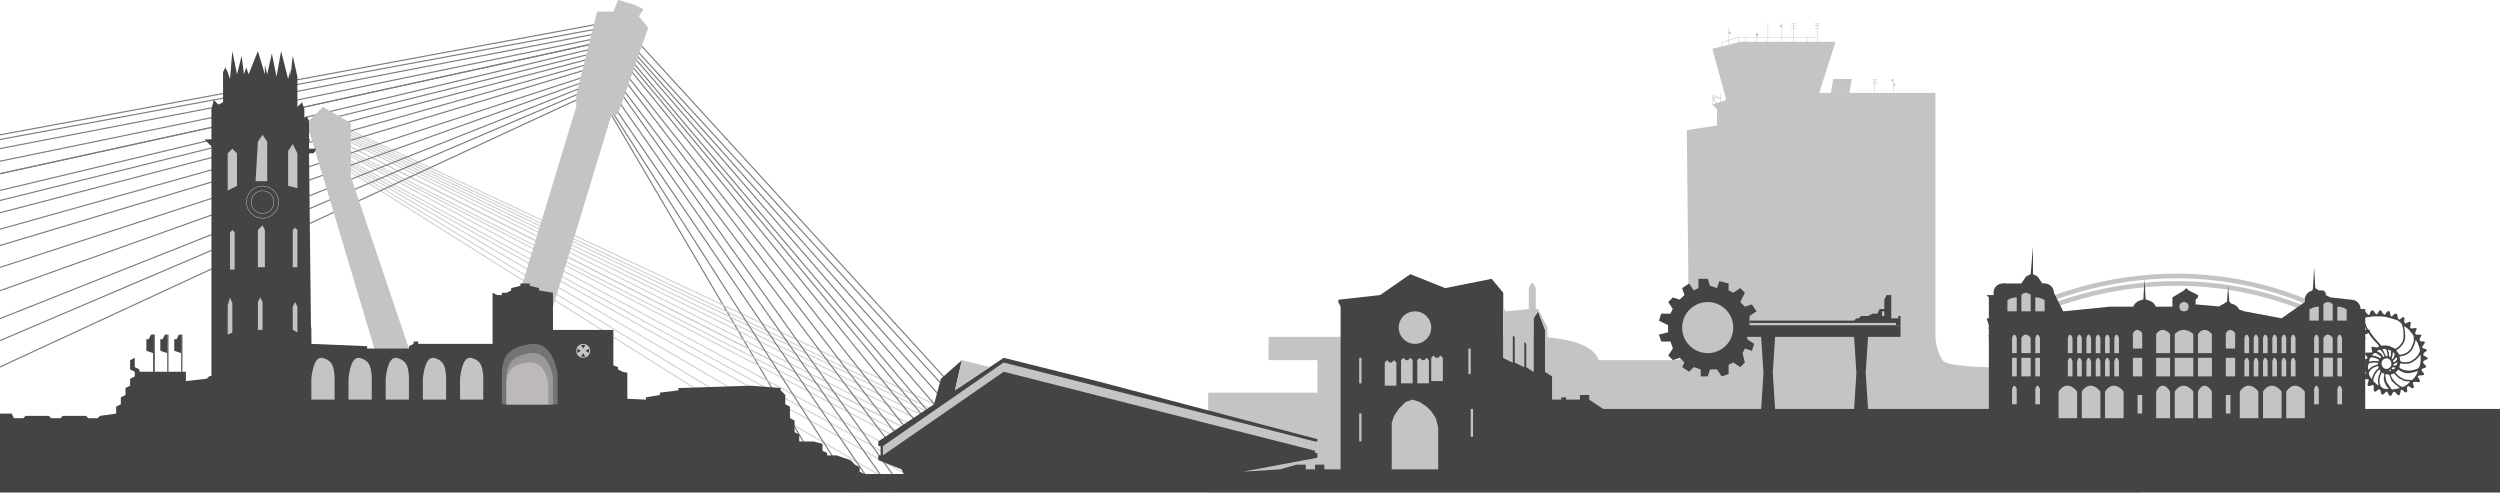 <svg width="538" height="106" viewBox="0 0 538 106" fill="none" xmlns="http://www.w3.org/2000/svg">
<g clip-path="url(#clip0)">
<rect x="421" y="79.5" width="22" height="2" fill="#C4C4C4"/>
<path d="M260 84.5H283.5V77.5H273V72.5H302L308.5 72.3L315 72.5H327.5C343.341 72.058 344 77.5 344 77.5C344 77.5 356.5 77.5 360 77.5C363.5 77.5 363.5 75 363.5 75L363 28L369.5 27V23.5L368.5 22.5L371.5 21.5L368.5 10.5L374.5 9H395L391.5 20H393H394.5H395.5H399H416.5V72.5C416.5 72.5 416.5 75 418 77.5C419.5 80 446 79 448 78C450 77 450.5 75 454 75C457.5 75 460.5 75 460.5 75V88.5V106H304.5H260V84.5Z" fill="#C4C4C4"/>
<line x1="372.05" y1="6" x2="372.05" y2="10" stroke="#C4C4C4" stroke-width="0.1"/>
<line x1="374.05" y1="8" x2="374.05" y2="10" stroke="#C4C4C4" stroke-width="0.1"/>
<line x1="374.024" y1="8.054" x2="370.487" y2="9.139" stroke="#C4C4C4" stroke-width="0.1"/>
<line x1="391" y1="8.05" x2="374" y2="8.05" stroke="#C4C4C4" stroke-width="0.1"/>
<line x1="375.75" y1="8" x2="375.75" y2="10" stroke="#C4C4C4" stroke-width="0.1"/>
<line x1="389.05" y1="8" x2="389.05" y2="10" stroke="#C4C4C4" stroke-width="0.1"/>
<line x1="391.549" y1="6.093" x2="390.549" y2="6.071" stroke="#C4C4C4" stroke-width="0.1"/>
<line x1="403.999" y1="17.55" x2="402.999" y2="17.529" stroke="#C4C4C4" stroke-width="0.1"/>
<line x1="403.999" y1="18.05" x2="402.999" y2="18.029" stroke="#C4C4C4" stroke-width="0.1"/>
<line x1="403.999" y1="17.071" x2="402.999" y2="17.05" stroke="#C4C4C4" stroke-width="0.1"/>
<line x1="391.549" y1="5.071" x2="390.549" y2="5.05" stroke="#C4C4C4" stroke-width="0.1"/>
<line x1="391.549" y1="5.55" x2="390.549" y2="5.529" stroke="#C4C4C4" stroke-width="0.1"/>
<line x1="391.549" y1="5.55" x2="390.549" y2="5.529" stroke="#C4C4C4" stroke-width="0.1"/>
<line x1="386.499" y1="5.071" x2="385.499" y2="5.05" stroke="#C4C4C4" stroke-width="0.1"/>
<line x1="386.499" y1="5.55" x2="385.499" y2="5.529" stroke="#C4C4C4" stroke-width="0.1"/>
<line x1="386.499" y1="6.05" x2="385.499" y2="6.029" stroke="#C4C4C4" stroke-width="0.1"/>
<line x1="370.55" y1="9.1" x2="370.55" y2="11" stroke="#C4C4C4" stroke-width="0.1"/>
<line x1="368.6" y1="20.5" x2="368.6" y2="22.56" stroke="#C4C4C4" stroke-width="0.1"/>
<line x1="370.25" y1="20.1" x2="370.25" y2="22.7" stroke="#C4C4C4" stroke-width="0.1"/>
<line x1="368.601" y1="21.046" x2="370.479" y2="24.299" stroke="#C4C4C4" stroke-width="0.1"/>
<line x1="368.635" y1="20.561" x2="369.372" y2="22.995" stroke="#C4C4C4" stroke-width="0.1"/>
<line x1="368.593" y1="20.56" x2="370.551" y2="21.1" stroke="#C4C4C4" stroke-width="0.1"/>
<line x1="368.614" y1="21.063" x2="370.417" y2="21.135" stroke="#C4C4C4" stroke-width="0.1"/>
<line x1="391.05" y1="5" x2="391.05" y2="9" stroke="#C4C4C4" stroke-width="0.1"/>
<line x1="385.95" y1="9.04" x2="385.95" y2="5" stroke="#C4C4C4" stroke-width="0.1"/>
<line x1="407.45" y1="21.04" x2="407.45" y2="17" stroke="#C4C4C4" stroke-width="0.1"/>
<line x1="403.45" y1="21.04" x2="403.45" y2="17" stroke="#C4C4C4" stroke-width="0.1"/>
<line x1="383.45" y1="9.04" x2="383.45" y2="5" stroke="#C4C4C4" stroke-width="0.1"/>
<line x1="380.45" y1="9.04" x2="380.45" y2="5" stroke="#C4C4C4" stroke-width="0.1"/>
<line x1="377.95" y1="9" x2="377.95" y2="7" stroke="#C4C4C4" stroke-width="0.1"/>
<path d="M394.5 17H398.5L398 20H394L394.5 17Z" fill="#C4C4C4"/>
<circle r="0.25" transform="matrix(1 0 0 -1 372.25 7.05)" fill="#C4C4C4"/>
<circle r="0.25" transform="matrix(1 0 0 -1 378.15 7.45)" fill="#C4C4C4"/>
<circle r="0.25" transform="matrix(1 0 0 -1 378.15 7.45)" fill="#C4C4C4"/>
<circle r="0.25" transform="matrix(1 0 0 -1 383.25 5.6)" fill="#C4C4C4"/>
<circle r="0.25" transform="matrix(1 0 0 -1 407.25 17.25)" fill="#C4C4C4"/>
<circle r="0.25" transform="matrix(1 0 0 -1 407.65 18.25)" fill="#C4C4C4"/>
<line x1="131.108" y1="23.937" x2="178.108" y2="103.937" stroke="#7C7C7C" stroke-width="0.25"/>
<path fill-rule="evenodd" clip-rule="evenodd" d="M185 106L72 35L72.133 34.788L185.133 105.788L185 106Z" fill="#D5D0D0"/>
<path fill-rule="evenodd" clip-rule="evenodd" d="M220 96L75 28L75.106 27.774L220.106 95.774L220 96Z" fill="#D5D0D0"/>
<path fill-rule="evenodd" clip-rule="evenodd" d="M219 97L74 28L74.107 27.774L219.107 96.774L219 97Z" fill="#D5D0D0"/>
<path fill-rule="evenodd" clip-rule="evenodd" d="M219 98L75 29L75.108 28.774L219.108 97.775L219 98Z" fill="#D5D0D0"/>
<path fill-rule="evenodd" clip-rule="evenodd" d="M218 99L74 29L74.109 28.775L218.109 98.775L218 99Z" fill="#D5D0D0"/>
<path fill-rule="evenodd" clip-rule="evenodd" d="M217 100L73 29L73.11 28.776L217.11 99.776L217 100Z" fill="#D5D0D0"/>
<path fill-rule="evenodd" clip-rule="evenodd" d="M209 98L74 30L74.112 29.777L209.112 97.777L209 98Z" fill="#D5D0D0"/>
<path fill-rule="evenodd" clip-rule="evenodd" d="M208 99L74 31L74.113 30.777L208.113 98.777L208 99Z" fill="#D5D0D0"/>
<path fill-rule="evenodd" clip-rule="evenodd" d="M208 99L74 31L74.113 30.777L208.113 98.777L208 99Z" fill="#D5D0D0"/>
<path fill-rule="evenodd" clip-rule="evenodd" d="M207 100L74 32L74.114 31.777L207.114 99.777L207 100Z" fill="#D5D0D0"/>
<path fill-rule="evenodd" clip-rule="evenodd" d="M204 103L74 33L74.119 32.78L204.119 102.78L204 103Z" fill="#D5D0D0"/>
<path fill-rule="evenodd" clip-rule="evenodd" d="M204 105L74 34L74.12 33.781L204.12 104.781L204 105Z" fill="#D5D0D0"/>
<path fill-rule="evenodd" clip-rule="evenodd" d="M200 105L73 34L73.122 33.782L200.122 104.782L200 105Z" fill="#D5D0D0"/>
<path fill-rule="evenodd" clip-rule="evenodd" d="M192 104L74 35L74.126 34.784L192.126 103.784L192 104Z" fill="#D5D0D0"/>
<path fill-rule="evenodd" clip-rule="evenodd" d="M188 105L73 35L73.13 34.786L188.13 104.786L188 105Z" fill="#D5D0D0"/>
<path fill-rule="evenodd" clip-rule="evenodd" d="M206 101L73 32L73.115 31.778L206.115 100.778L206 101Z" fill="#D5D0D0"/>
<line x1="138.092" y1="9.916" x2="212.092" y2="90.916" stroke="#7C7C7C" stroke-width="0.25"/>
<line x1="133.1" y1="17.925" x2="197.1" y2="102.925" stroke="#7C7C7C" stroke-width="0.25"/>
<line x1="129.105" y1="19.933" x2="184.105" y2="105.933" stroke="#7C7C7C" stroke-width="0.25"/>
<line x1="130.103" y1="19.93" x2="188.103" y2="104.93" stroke="#7C7C7C" stroke-width="0.25"/>
<line x1="131.102" y1="18.928" x2="192.102" y2="105.928" stroke="#7C7C7C" stroke-width="0.25"/>
<line x1="132.102" y1="17.927" x2="194.102" y2="104.927" stroke="#7C7C7C" stroke-width="0.25"/>
<line x1="131.099" y1="12.924" x2="197.099" y2="98.924" stroke="#7C7C7C" stroke-width="0.25"/>
<line x1="133.098" y1="13.922" x2="201.098" y2="99.922" stroke="#7C7C7C" stroke-width="0.25"/>
<line x1="133.097" y1="11.921" x2="202.097" y2="96.921" stroke="#7C7C7C" stroke-width="0.25"/>
<line x1="134.096" y1="11.92" x2="203.096" y2="94.92" stroke="#7C7C7C" stroke-width="0.25"/>
<line x1="134.095" y1="10.919" x2="205.095" y2="94.919" stroke="#7C7C7C" stroke-width="0.25"/>
<line x1="136.094" y1="11.918" x2="207.094" y2="93.918" stroke="#7C7C7C" stroke-width="0.25"/>
<line x1="136.093" y1="10.917" x2="209.093" y2="92.917" stroke="#7C7C7C" stroke-width="0.25"/>
<line x1="137.092" y1="10.916" x2="211.092" y2="91.916" stroke="#7C7C7C" stroke-width="0.25"/>
<line x1="129.036" y1="14.12" x2="-10.964" y2="56.12" stroke="#7C7C7C" stroke-width="0.25"/>
<line x1="127.039" y1="16.119" x2="-10.961" y2="61.119" stroke="#7C7C7C" stroke-width="0.25"/>
<line x1="127.042" y1="17.118" x2="-9.958" y2="66.118" stroke="#7C7C7C" stroke-width="0.25"/>
<line x1="127.046" y1="18.116" x2="-8.954" y2="72.116" stroke="#7C7C7C" stroke-width="0.25"/>
<line x1="127.049" y1="19.115" x2="-8.951" y2="77.115" stroke="#7C7C7C" stroke-width="0.25"/>
<line x1="127.053" y1="20.113" x2="-8.947" y2="83.113" stroke="#7C7C7C" stroke-width="0.25"/>
<line x1="129.023" y1="5.123" x2="-5.977" y2="30.123" stroke="#7C7C7C" stroke-width="0.25"/>
<line x1="129.023" y1="6.123" x2="-5.977" y2="31.123" stroke="#7C7C7C" stroke-width="0.25"/>
<line x1="129.024" y1="7.123" x2="-5.976" y2="33.123" stroke="#7C7C7C" stroke-width="0.25"/>
<line x1="129.025" y1="8.122" x2="-6.975" y2="36.122" stroke="#7C7C7C" stroke-width="0.25"/>
<line x1="129.027" y1="9.122" x2="-7.973" y2="39.122" stroke="#7C7C7C" stroke-width="0.25"/>
<line x1="129.027" y1="9.122" x2="-7.973" y2="39.122" stroke="#7C7C7C" stroke-width="0.25"/>
<line x1="129.029" y1="10.122" x2="-8.971" y2="43.122" stroke="#7C7C7C" stroke-width="0.25"/>
<line x1="129.03" y1="11.121" x2="-7.97" y2="45.121" stroke="#7C7C7C" stroke-width="0.25"/>
<line x1="129.032" y1="12.121" x2="-8.968" y2="48.121" stroke="#7C7C7C" stroke-width="0.25"/>
<line x1="129.034" y1="13.12" x2="-9.966" y2="52.12" stroke="#7C7C7C" stroke-width="0.25"/>
<path d="M428 72.61C441.5 63.61 475 51.51 509 73.11" stroke="#C4C4C4"/>
<path d="M428 71C441.5 62 475 49.9 509 71.5" stroke="#C4C4C4"/>
<path d="M66 26.5L69.5 38L81 76.5H88.5L75.5 38V35.5V26.5L69.5 23L66 26.5Z" fill="#C4C4C4"/>
<path d="M110 69L124 23V20.5L128.5 2.5H132L133 0L136.5 1L138.5 2L137.5 3.5L139.5 6L133 24.5L131.5 25L117.5 71L110 69Z" fill="#C4C4C4"/>
<path d="M0 89H2.5L3 90H5L5.5 89.5H10.5L11 90H13L13.5 89.5H18.5L19 90H21L21.5 89.5L25 89V88V87.5L26 87V85.5L27 85V83.5L28 83V81.5L29 81V80L28 79.5V77.5L29 77V79L30 79.5V80H32H33V76L31.5 75.5V73H32L32.5 72H33V76V80H36V76L34.5 75.5V73H35L35.5 72H36V80H39V76L37.5 75.5V73H38L38.5 72H39V80H40V82L44.5 81.5L45 81L47 80.5L49 80L50 79.5V79L51 78.5L52 78L53 77.5V77L54 76.5V75.5L55 74.5V46H56V38H57V37H58V38H59V37H60V38H61V37H62V38H63V37H64V42H65H66V55V70L67 70.5V74L79 74.5V75H88V74.5L89 74V73.5H90V74H106V63L107 63.5H108V63H109L110 62.5V62L112 61.5V61H114V61.5L116 62V62.5L119 63V71H132V78.624L133 79V79.5L134 80L135 80.224V85.815L139 86V85.5L142 85V84.5L146 84V83.5L161.5 83L168 83.5V84L169 85V86V87L170 87.5V90L171 90.5V93L172 93.5V95H175L177 95.5V97L178 97.5V98H180L183 99L184 100L185 100.5V101.5L186 102H190.25H194.5L194 101L189 99V98H189.5V96H189V95L201 87L202.5 81.5L207 77.5L205.5 84L216 77L236 82L283.5 94.5V95H283V97.5H283.5V98.5L267.5 101.5L275.5 101L279 100H281V101H283V100H285V101H288.5V94.5V66L288 65V64.5L297 63.5L303.5 59L311 62L321 60L323.5 63V77L325.5 78V72L326 72.5V78L328 79V73.5L328.5 74V79L330 80V68.5L331 67L332.5 71V80L334 81V86H336V85.5H337V86H340V85H342V86L345 88H379L379.5 80.25L379 72.5H376V73L377.5 74L377 75.5L375.5 75L375 76L375.5 78L374.5 79L373 78L372 78.5V80.5L370.5 81L369.5 79.5H368L367.5 81H366V79.5L364.5 79L363.5 80L362 79L362.5 78L361.5 77L360 77.5L359 76.5L360 75L359.5 73.5H357.5L357 72L359 71.5V70L357 69L357.5 67.5H359.5L360 66.5L359 65L360 64L361.5 64.5L362.5 63.5L362 62L363.5 61L364.5 62.5L365.5 62V60H367.5L368 61.5L369.5 62L370 60.5L372 61V62.5L373 63L374.5 62L375.5 63L374.5 65L375.5 66L377 65.5L378 67L376.5 68V69V70H367.5H376H381H393H409V72.5H399H382L381.5 80.25L382 88H399L399.5 80.25L399 72.5H402L401.5 80.25L402 88H428V70L427.5 68.5H428V64L427.5 63.5H428.5H431V61H435L436 59.5L437 59L437.5 53V59L438.5 59.5L439.5 61H440L442 63L442.5 64L444 67L454 66H459.5L461 64.5H461.25L461.5 60L461.75 64.5H462L463 66H467.5V64L470 62.5L470.5 62L471 62.5L473 63.5V64L472.5 64.5V65.5L478 66L479 65H479.25L479.5 61.5L479.75 65H480V66L483 67L491 68.5L496 65L497.5 63L497.75 62L498 57.5L498.25 62L499 62.5H500L500.5 63V63.5L501.5 64L506 64.5V66.5H509V67.5V71H510V71.5L509 72V73.5V83V88H538V107H390.5H334H48H0V89Z" fill="#444444"/>
<path d="M207 77.5L213 79L205.5 84L207 77.5Z" fill="#C4C4C4"/>
<circle cx="368" cy="71" r="5" fill="#C4C4C4"/>
<circle cx="367.5" cy="70.5" r="8.5" fill="#444444"/>
<path d="M376.5 69H399L399.5 68.5H400L400.5 68H401H402L403 67.5H404L404.5 66.5H405H405.5V67H405V68H405.5V67.5V66V64.5L406 63.5H406.5H407V65V68V68.5H408H408.5V68H409V68.5V69V70H408V69.5H400H399H376.5V69Z" fill="#444444"/>
<path d="M323.5 66L324 67L329 66.5V62L329.5 61H330L330.5 62V66.5H331L333 70.5V80.352L332.5 80V71L331 67L330 68.5V80L328.5 79V74L328 73.5V79L326 78V72.5L325.5 72V78L323.5 77V66Z" fill="#C4C4C4"/>
<circle cx="431" cy="63" r="2" fill="#444444"/>
<ellipse cx="461.5" cy="66.5" rx="2.5" ry="2" fill="#444444"/>
<ellipse cx="479.5" cy="67.25" rx="2.5" ry="2" fill="#444444"/>
<circle cx="440" cy="63" r="2" fill="#444444"/>
<circle cx="498" cy="64.5" r="2" fill="#444444"/>
<circle cx="506" cy="66.5" r="2" fill="#444444"/>
<line x1="33.125" y1="72" x2="33.125" y2="80" stroke="#444444" stroke-width="0.25"/>
<line x1="33.125" y1="72" x2="33.125" y2="80" stroke="#444444" stroke-width="0.25"/>
<line x1="36.125" y1="72" x2="36.125" y2="80" stroke="#444444" stroke-width="0.25"/>
<line x1="39.125" y1="72" x2="39.125" y2="80" stroke="#444444" stroke-width="0.25"/>
<path d="M453 90V84.274C454.478 82.022 456.259 83.233 457 84.274V90H453Z" fill="#C4C4C4"/>
<path d="M448 90V84.274C449.478 82.022 451.259 83.233 452 84.274V90H448Z" fill="#C4C4C4"/>
<path d="M443 90V84.274C444.478 82.022 446.259 83.233 447 84.274V90H443Z" fill="#C4C4C4"/>
<path d="M468 76V71.91C469.478 70.302 471.259 71.166 472 71.91V76H468Z" fill="#C4C4C4"/>
<path d="M468 90V84.274C469.478 82.022 471.259 83.233 472 84.274V90H468Z" fill="#C4C4C4"/>
<path d="M482 90V84.274C483.478 82.022 485.259 83.233 486 84.274V90H482Z" fill="#C4C4C4"/>
<path d="M487 90V84.274C488.478 82.022 490.259 83.233 491 84.274V90H487Z" fill="#C4C4C4"/>
<path d="M492 90V84.274C493.478 82.022 495.259 83.233 496 84.274V90H492Z" fill="#C4C4C4"/>
<path d="M473 76V71.91C474.108 70.302 475.444 71.166 476 71.91V76H473Z" fill="#C4C4C4"/>
<path d="M479 75V71.728C479.739 70.441 480.63 71.133 481 71.728V75H479Z" fill="#C4C4C4"/>
<path d="M483 76V72.728C483.369 71.441 483.815 72.133 484 72.728V76H483Z" fill="#C4C4C4"/>
<path d="M493 81V77.728C493.369 76.441 493.815 77.133 494 77.728V81H493Z" fill="#C4C4C4"/>
<path d="M491 81V77.728C491.369 76.441 491.815 77.133 492 77.728V81H491Z" fill="#C4C4C4"/>
<path d="M489 81V77.728C489.369 76.441 489.815 77.133 490 77.728V81H489Z" fill="#C4C4C4"/>
<path d="M487 81V77.728C487.369 76.441 487.815 77.133 488 77.728V81H487Z" fill="#C4C4C4"/>
<path d="M485 81V77.728C485.369 76.441 485.815 77.133 486 77.728V81H485Z" fill="#C4C4C4"/>
<path d="M483 81V77.728C483.369 76.441 483.815 77.133 484 77.728V81H483Z" fill="#C4C4C4"/>
<path d="M493 76V72.728C493.369 71.441 493.815 72.133 494 72.728V76H493Z" fill="#C4C4C4"/>
<path d="M498 76V72.728C498.369 71.441 498.815 72.133 499 72.728V76H498Z" fill="#C4C4C4"/>
<path d="M438 76V72.728C438.369 71.441 438.815 72.133 439 72.728V76H438Z" fill="#C4C4C4"/>
<path d="M503 76V72.728C503.369 71.441 503.815 72.133 504 72.728V76H503Z" fill="#C4C4C4"/>
<path d="M433 76V72.728C433.369 71.441 433.815 72.133 434 72.728V76H433Z" fill="#C4C4C4"/>
<path d="M500 76V72.728C500.739 71.441 501.63 72.133 502 72.728V76H500Z" fill="#C4C4C4"/>
<path d="M435 76V72.728C435.739 71.441 436.63 72.133 437 72.728V76H435Z" fill="#C4C4C4"/>
<path d="M447 76V72.728C447.369 71.441 447.815 72.133 448 72.728V76H447Z" fill="#C4C4C4"/>
<path d="M445 76V72.728C445.369 71.441 445.815 72.133 446 72.728V76H445Z" fill="#C4C4C4"/>
<path d="M453 81V77.728C453.369 76.441 453.815 77.133 454 77.728V81H453Z" fill="#C4C4C4"/>
<path d="M455 81V77.728C455.369 76.441 455.815 77.133 456 77.728V81H455Z" fill="#C4C4C4"/>
<path d="M451 81V77.728C451.369 76.441 451.815 77.133 452 77.728V81H451Z" fill="#C4C4C4"/>
<path d="M449 81V77.728C449.369 76.441 449.815 77.133 450 77.728V81H449Z" fill="#C4C4C4"/>
<path d="M447 81V77.728C447.369 76.441 447.815 77.133 448 77.728V81H447Z" fill="#C4C4C4"/>
<path d="M445 81V77.728C445.369 76.441 445.815 77.133 446 77.728V81H445Z" fill="#C4C4C4"/>
<path d="M433 87V83.728C433.369 82.441 433.815 83.133 434 83.728V87H433Z" fill="#C4C4C4"/>
<path d="M438 87V83.728C438.369 82.441 438.815 83.133 439 83.728V87H438Z" fill="#C4C4C4"/>
<path d="M498 87V83.728C498.369 82.441 498.815 83.133 499 83.728V87H498Z" fill="#C4C4C4"/>
<path d="M503 87V83.728C503.369 82.441 503.815 83.133 504 83.728V87H503Z" fill="#C4C4C4"/>
<path d="M449 76V72.728C449.369 71.441 449.815 72.133 450 72.728V76H449Z" fill="#C4C4C4"/>
<path d="M451 76V72.728C451.369 71.441 451.815 72.133 452 72.728V76H451Z" fill="#C4C4C4"/>
<path d="M453 76V72.728C453.369 71.441 453.815 72.133 454 72.728V76H453Z" fill="#C4C4C4"/>
<path d="M455 76V72.728C455.369 71.441 455.815 72.133 456 72.728V76H455Z" fill="#C4C4C4"/>
<path d="M491 76V72.728C491.369 71.441 491.815 72.133 492 72.728V76H491Z" fill="#C4C4C4"/>
<path d="M489 76V72.728C489.369 71.441 489.815 72.133 490 72.728V76H489Z" fill="#C4C4C4"/>
<path d="M487 76V72.728C487.369 71.441 487.815 72.133 488 72.728V76H487Z" fill="#C4C4C4"/>
<path d="M485 76V72.728C485.369 71.441 485.815 72.133 486 72.728V76H485Z" fill="#C4C4C4"/>
<path d="M459 75V71.728C459.739 70.441 460.63 71.133 461 71.728V75H459Z" fill="#C4C4C4"/>
<path d="M435 67V63.417C436 62.619 436.5 63.167 437 63.417V67H435Z" fill="#C4C4C4"/>
<path d="M500 69V65.417C501 64.619 501.5 65.167 502 65.417V69H500Z" fill="#C4C4C4"/>
<path d="M438 67V64C439.181 64 439.5 64.359 440 64.568V67H438Z" fill="#C4C4C4"/>
<path d="M503 69V66C504.181 66 504.5 66.359 505 66.568V69H503Z" fill="#C4C4C4"/>
<path d="M434 67V64C432.819 64 432.5 64.359 432 64.568V67H434Z" fill="#C4C4C4"/>
<path d="M499 69V66C497.819 66 497.5 66.359 497 66.568V69H499Z" fill="#C4C4C4"/>
<path d="M473 90V84.274C474.108 82.022 475.444 83.233 476 84.274V90H473Z" fill="#C4C4C4"/>
<path d="M464 90V84.274C465.108 82.022 466.444 83.233 467 84.274V90H464Z" fill="#C4C4C4"/>
<path d="M464 76V71.91C465.108 70.302 466.444 71.166 467 71.91V76H464Z" fill="#C4C4C4"/>
<circle cx="304.5" cy="70.5" r="3.5" fill="#C4C4C4"/>
<circle cx="470" cy="66" r="1" fill="#C4C4C4"/>
<circle cx="367.5" cy="70.5" r="5.5" fill="#C4C4C4"/>
<path d="M298 78L298.5 77.5L299 78H299.5L300 77.5L300.5 78V83H298V78Z" fill="#C4C4C4"/>
<path d="M301.5 77.5L302 77L302.5 77.5H303L303.5 77L304 77.5V82.5H301.5V77.5Z" fill="#C4C4C4"/>
<path d="M305 77.5L305.5 77L306 77.5H306.5L307 77L307.5 77.5V82.5H305V77.5Z" fill="#C4C4C4"/>
<path d="M308 77L308.5 76.5L309 77H309.5L310 76.5L310.5 77V82H308V77Z" fill="#C4C4C4"/>
<path d="M292.5 77H293V82.5H292.5V77Z" fill="#C4C4C4"/>
<path d="M316 75H316.5V80.5H316V75Z" fill="#C4C4C4"/>
<path d="M316.5 88H317V94H316.5V88Z" fill="#C4C4C4"/>
<path d="M293 89H292.5V95H293V89Z" fill="#C4C4C4"/>
<path d="M299.5 95V94V91L300 89.5L301 88L302.5 86.5L304 86L305.5 86.5L307 87.5L308 88.5L309 90L309.5 92V93V95V98V101H299.5V95Z" fill="#C4C4C4"/>
<circle cx="125.5" cy="75.5" r="1.5" fill="#C4C4C4"/>
<path d="M72 86H67V81.522C67.185 79.603 67.751 76.597 69.5 77.045C72 77.684 71.815 79.817 72 80.883V86Z" fill="#C4C4C4"/>
<path d="M108 87H120V80.532C119.556 77.76 118.197 73.418 114 74.065C108 74.989 108.444 78.069 108 79.608V87Z" fill="#747474"/>
<path d="M109 87H119V81.527C118.63 79.182 117.498 75.508 114 76.055C109 76.837 109.37 79.443 109 80.746V87Z" fill="#9A9898"/>
<path d="M109 87H119V81.527C118.63 79.182 117.498 75.508 114 76.055C109 76.837 109.37 79.443 109 80.746V87Z" fill="#9A9898"/>
<path d="M109 87H119V81.527C118.63 79.182 117.498 75.508 114 76.055C109 76.837 109.37 79.443 109 80.746V87Z" fill="#9A9898"/>
<path d="M109 87H118V82.522C117.667 80.603 116.648 77.597 113.5 78.045C109 78.684 109.333 80.817 109 81.883V87Z" fill="#9A9898"/>
<path d="M109 87H118V82.522C117.667 80.603 116.648 77.597 113.5 78.045C109 78.684 109.333 80.817 109 81.883V87Z" fill="#9A9898"/>
<path d="M109 87H118V82.522C117.667 80.603 116.648 77.597 113.5 78.045C109 78.684 109.333 80.817 109 81.883V87Z" fill="#BDB9B9"/>
<path d="M80 86H75V81.522C75.185 79.603 75.751 76.597 77.5 77.045C80 77.684 79.815 79.817 80 80.883V86Z" fill="#C4C4C4"/>
<path d="M88 86H83V81.522C83.185 79.603 83.751 76.597 85.5 77.045C88 77.684 87.815 79.817 88 80.883V86Z" fill="#C4C4C4"/>
<path d="M96 86H91V81.522C91.185 79.603 91.751 76.597 93.5 77.045C96 77.684 95.815 79.817 96 80.883V86Z" fill="#C4C4C4"/>
<path d="M104 86H99V81.522C99.185 79.603 99.751 76.597 101.5 77.045C104 77.684 103.815 79.817 104 80.883V86Z" fill="#C4C4C4"/>
<path d="M125.5 75L125.067 74.25H125.933L125.5 75Z" fill="#383838"/>
<path d="M126 75.5L126.75 75.067V75.933L126 75.5Z" fill="#383838"/>
<path d="M125.5 76L125.933 76.75H125.067L125.5 76Z" fill="#383838"/>
<path d="M125 75.5L124.25 75.933V75.067L125 75.5Z" fill="#383838"/>
<path d="M45.5 31.5V81L67 77.5L66.5 33H67.5L68 32H66.5V30.5L66.772 30H66.5V26L66 25L65.5 25.5V23.5L65 22L64 23V22.5V16.5L63 12L62.5 16.5V15L62 17L60.5 11L59.5 16.5L58.5 11.5L57.5 16L57 14V16L55.5 11L53.5 16L53 14.5L52.5 16L52 12L51 16L50 11L49.5 17L49 15.5L48.5 14.5L48 15.5V22L47 22.5L46 21.5L45.5 23.5V30H44L45.5 31.5Z" fill="#444444"/>
<path d="M64 40.5L62 40V32.5L63 31L64 33V40.5Z" fill="#C4C4C4"/>
<path d="M49 72L50 71.579V65.263L49.5 64L49 65.684V72Z" fill="#C4C4C4"/>
<path d="M57.5 39H55L55.5 30.5L56.5 29L57.5 30.5V39Z" fill="#C4C4C4"/>
<path d="M51 40L49 41V33L50 32L51 33V40Z" fill="#C4C4C4"/>
<path d="M57 57.5H55.5V49.5L56.5 48.5L57 49.5V57.5Z" fill="#C4C4C4"/>
<path d="M64 57.5H63V49.5L63.5 49L64 49.5V57.5Z" fill="#C4C4C4"/>
<path d="M50.5 58H49.5V50L50 49.5L50.5 50V58Z" fill="#C4C4C4"/>
<path d="M56.5 71H55.5V65L56 64L56.5 65V71Z" fill="#C4C4C4"/>
<path d="M64 71.5L63 71V66L63.5 65L64 66V71.5Z" fill="#C4C4C4"/>
<circle cx="56.5" cy="43.5" r="3.45" stroke="#C4C4C4" stroke-width="0.1"/>
<circle cx="56.5" cy="43.5" r="2.45" stroke="#C4C4C4" stroke-width="0.1"/>
<line x1="282.969" y1="95.121" x2="215.969" y2="78.121" stroke="black" stroke-width="0.25"/>
<path d="M190 98V96L216 78L283 95V97L216 80L190 98Z" fill="#C4C4C4"/>
<rect x="464" y="77" width="3" height="4" fill="#C4C4C4"/>
<rect x="468" y="77" width="4" height="4" fill="#C4C4C4"/>
<rect x="473" y="77" width="3" height="4" fill="#C4C4C4"/>
<rect x="479" y="77" width="2" height="4" fill="#C4C4C4"/>
<rect x="479" y="85" width="1" height="4" fill="#C4C4C4"/>
<rect x="460" y="85" width="1" height="4" fill="#C4C4C4"/>
<rect x="459" y="77" width="2" height="4" fill="#C4C4C4"/>
<rect x="500" y="77" width="2" height="4" fill="#C4C4C4"/>
<rect x="500" y="77" width="2" height="4" fill="#C4C4C4"/>
<rect x="435" y="77" width="2" height="4" fill="#C4C4C4"/>
<rect x="498" y="77" width="1" height="4" fill="#C4C4C4"/>
<rect x="433" y="77" width="1" height="4" fill="#C4C4C4"/>
<rect x="438" y="77" width="1" height="4" fill="#C4C4C4"/>
<rect x="503" y="77" width="1" height="4" fill="#C4C4C4"/>
<g clip-path="url(#clip1)">
<path fill-rule="evenodd" clip-rule="evenodd" d="M522.445 77.022C522.426 77.006 522.369 76.968 522.317 76.937C522.264 76.906 522.211 76.872 522.198 76.861C522.185 76.85 522.132 76.819 522.081 76.792C521.95 76.725 521.818 76.647 521.717 76.578C521.697 76.565 521.661 76.549 521.638 76.543C521.406 76.485 521.427 76.158 521.677 75.929C521.832 75.787 521.834 75.786 521.885 75.752C521.909 75.737 521.965 75.69 522.009 75.648C522.054 75.605 522.128 75.543 522.174 75.509L522.258 75.447L522.258 75.35C522.257 75.226 522.234 75.194 522.13 75.174C522.088 75.166 522.039 75.15 522.02 75.139C522.002 75.127 521.965 75.113 521.937 75.107C521.91 75.102 521.858 75.081 521.822 75.062C521.786 75.043 521.744 75.027 521.728 75.027C521.713 75.027 521.67 75.013 521.632 74.996C521.595 74.979 521.537 74.962 521.505 74.957C521.473 74.953 521.429 74.938 521.407 74.923C521.386 74.908 521.363 74.895 521.357 74.895C521.281 74.895 521.228 74.668 521.291 74.612C521.306 74.598 521.322 74.568 521.327 74.545C521.331 74.522 521.35 74.481 521.369 74.453C521.399 74.407 521.42 74.371 521.478 74.276C521.487 74.26 521.501 74.244 521.509 74.239C521.516 74.234 521.534 74.21 521.547 74.186C521.58 74.128 521.64 74.043 521.662 74.025C521.672 74.017 521.699 73.981 521.723 73.944C521.746 73.908 521.781 73.855 521.8 73.827C521.824 73.79 521.834 73.754 521.834 73.702C521.833 73.51 521.751 73.479 521.209 73.463C520.883 73.454 520.824 73.439 520.824 73.364C520.824 73.353 520.811 73.337 520.794 73.326C520.659 73.245 520.679 72.846 520.826 72.698C520.872 72.651 520.985 72.447 520.985 72.411C520.985 72.404 520.997 72.387 521.012 72.373C521.029 72.359 521.043 72.32 521.048 72.277C521.053 72.237 521.067 72.189 521.08 72.169C521.103 72.134 521.102 72.131 521.055 72.087C520.977 72.012 520.968 72.01 520.473 72.015L520.012 72.019L519.932 71.972C519.888 71.947 519.829 71.906 519.801 71.883L519.751 71.841L519.752 71.697C519.754 71.555 519.794 71.406 519.861 71.289C519.871 71.273 519.89 71.224 519.904 71.179C519.941 71.061 519.987 70.945 520.003 70.925C520.047 70.872 520.078 70.692 520.052 70.646L520.025 70.601L519.851 70.597C519.725 70.594 519.659 70.599 519.617 70.614C519.585 70.626 519.506 70.639 519.442 70.644C519.377 70.648 519.242 70.659 519.142 70.668C518.891 70.692 518.776 70.677 518.776 70.62C518.776 70.614 518.757 70.6 518.734 70.588C518.649 70.544 518.637 70.253 518.712 70.025C518.732 69.963 518.747 69.883 518.747 69.835C518.747 69.79 518.757 69.697 518.77 69.628C518.811 69.414 518.811 69.419 518.77 69.358C518.749 69.328 518.732 69.298 518.732 69.292C518.732 69.215 518.468 69.241 518.271 69.337C518.223 69.36 518.175 69.38 518.164 69.38C518.153 69.38 518.123 69.389 518.098 69.4C518.073 69.412 518.027 69.429 517.997 69.438C517.967 69.447 517.942 69.46 517.942 69.467C517.942 69.522 517.721 69.61 517.627 69.593C517.447 69.559 517.311 69.147 517.414 68.949C517.478 68.826 517.451 68.477 517.367 68.345C517.279 68.207 517.075 68.214 516.924 68.361C516.893 68.392 516.849 68.426 516.828 68.437C516.791 68.456 516.714 68.52 516.617 68.612C516.544 68.68 516.521 68.697 516.438 68.741L516.36 68.781L516.298 68.751C516.264 68.735 516.224 68.721 516.21 68.721C516.134 68.721 516.064 68.606 516.038 68.436C516.029 68.38 516.01 68.301 515.995 68.26C515.98 68.22 515.96 68.138 515.952 68.078C515.943 68.017 515.93 67.945 515.923 67.917C515.915 67.888 515.902 67.827 515.893 67.781C515.879 67.705 515.867 67.686 515.786 67.605L515.696 67.514H515.535C515.392 67.514 515.369 67.518 515.334 67.546C515.275 67.592 515.075 67.773 515.039 67.812C514.795 68.08 514.727 68.119 514.574 68.077C514.532 68.065 514.517 68.052 514.504 68.013C514.495 67.985 514.478 67.955 514.467 67.945C514.452 67.933 514.445 67.898 514.445 67.835C514.445 67.779 514.434 67.714 514.418 67.672C514.403 67.634 514.386 67.569 514.38 67.529C514.374 67.489 514.354 67.427 514.334 67.39C514.309 67.344 514.299 67.3 514.299 67.244C514.299 67.199 514.289 67.147 514.277 67.127C514.266 67.106 514.246 67.07 514.235 67.046C514.165 66.901 514.049 66.885 513.857 66.995C513.729 67.068 513.632 67.156 513.557 67.269C513.527 67.316 513.478 67.379 513.448 67.41C513.419 67.441 513.387 67.494 513.377 67.529C513.347 67.636 513.247 67.726 513.159 67.726C513.043 67.726 512.678 67.369 512.651 67.228C512.637 67.157 512.504 66.928 512.454 66.889C512.431 66.871 512.393 66.841 512.369 66.823C512.268 66.745 512.071 66.797 511.979 66.927C511.929 66.997 511.855 67.12 511.846 67.148C511.841 67.164 511.833 67.181 511.827 67.185C511.822 67.189 511.793 67.242 511.762 67.302C511.732 67.362 511.69 67.428 511.668 67.448C511.646 67.469 511.609 67.511 511.585 67.544C511.47 67.698 511.392 67.684 511.226 67.478C511.167 67.406 511.115 67.346 511.109 67.346C511.103 67.346 511.087 67.321 511.074 67.291C511.036 67.205 510.99 67.136 510.923 67.063C510.889 67.026 510.861 66.989 510.861 66.981C510.861 66.962 510.78 66.88 510.716 66.835C510.668 66.801 510.652 66.798 510.528 66.801L510.393 66.804L510.305 66.888C510.257 66.933 510.217 66.978 510.217 66.987C510.217 66.996 510.201 67.023 510.181 67.047C510.085 67.162 510.071 67.184 510.07 67.216C510.07 67.235 510.058 67.278 510.043 67.311C510.028 67.344 510.011 67.4 510.006 67.435C509.983 67.579 509.932 67.697 509.867 67.751C509.82 67.792 509.671 67.799 509.633 67.763C509.412 67.553 509.267 67.399 509.215 67.317C509.197 67.288 509.172 67.256 509.158 67.245C509.145 67.234 509.134 67.219 509.134 67.211C509.134 67.159 508.891 66.951 508.831 66.951C508.799 66.951 508.663 67.025 508.599 67.076C508.526 67.135 508.513 67.168 508.491 67.339C508.482 67.411 508.466 67.503 508.455 67.543C508.44 67.603 508.44 67.629 508.456 67.689C508.467 67.73 508.476 67.812 508.476 67.873C508.476 68.13 508.509 68.736 508.528 68.824C508.54 68.876 508.555 68.997 508.563 69.092C508.572 69.203 508.585 69.278 508.6 69.3C508.612 69.319 508.622 69.35 508.623 69.368C508.623 69.414 508.654 69.521 508.716 69.687C508.745 69.763 508.772 69.849 508.777 69.877C508.782 69.905 508.796 69.944 508.808 69.963C508.82 69.981 508.841 70.031 508.856 70.072C508.871 70.114 508.9 70.194 508.922 70.25C508.944 70.306 508.971 70.382 508.983 70.418C508.995 70.455 509.013 70.504 509.024 70.528C509.035 70.552 509.051 70.599 509.059 70.632C509.068 70.665 509.089 70.704 509.105 70.718C509.121 70.733 509.134 70.753 509.134 70.763C509.134 70.773 509.145 70.789 509.157 70.8C509.17 70.81 509.19 70.841 509.201 70.87C509.213 70.898 509.252 70.966 509.288 71.02C509.324 71.075 509.354 71.126 509.354 71.134C509.354 71.142 509.367 71.156 509.383 71.165C509.399 71.173 509.412 71.188 509.412 71.198C509.413 71.208 509.429 71.236 509.449 71.26C509.469 71.284 509.496 71.323 509.508 71.347C509.542 71.414 509.588 71.487 509.668 71.602C509.768 71.745 509.819 71.823 509.838 71.867C509.862 71.92 509.867 71.928 509.935 72.018C509.97 72.063 509.998 72.105 509.998 72.112C509.998 72.118 510.014 72.148 510.034 72.177C510.054 72.207 510.071 72.241 510.071 72.253C510.071 72.265 510.082 72.284 510.096 72.294C510.129 72.319 510.18 72.386 510.216 72.454C510.232 72.483 510.254 72.51 510.265 72.514C510.275 72.519 510.303 72.551 510.327 72.586C510.35 72.621 510.399 72.68 510.436 72.718C510.472 72.755 510.519 72.811 510.539 72.842C510.559 72.873 510.622 72.944 510.679 73.001C510.736 73.057 510.79 73.121 510.799 73.143C510.809 73.165 510.823 73.184 510.831 73.184C510.839 73.184 510.846 73.193 510.846 73.204C510.846 73.216 510.882 73.256 510.927 73.294C510.971 73.332 511.007 73.37 511.007 73.378C511.007 73.387 511.074 73.464 511.156 73.549C511.238 73.633 511.371 73.772 511.452 73.856C511.533 73.941 511.628 74.035 511.663 74.065C511.749 74.14 511.852 74.269 511.864 74.314C511.869 74.335 511.886 74.363 511.901 74.377C511.989 74.457 511.871 74.708 511.722 74.757C511.603 74.797 511.178 74.763 511.057 74.705C511.025 74.689 510.979 74.676 510.955 74.676C510.931 74.676 510.89 74.663 510.864 74.646C510.69 74.54 510.421 74.627 510.342 74.815C510.316 74.879 510.343 75.098 510.387 75.169C510.398 75.187 510.414 75.248 510.422 75.305C510.43 75.362 510.451 75.436 510.468 75.47C510.537 75.605 510.523 75.782 510.44 75.834L510.385 75.868L509.749 75.876L509.112 75.883L509.065 75.917C508.942 76.004 508.934 76.201 509.048 76.323C509.063 76.34 509.076 76.358 509.076 76.363C509.076 76.373 509.087 76.387 509.164 76.474C509.188 76.501 509.208 76.532 509.208 76.541C509.208 76.563 509.349 76.754 509.383 76.778C509.396 76.788 509.416 76.824 509.426 76.858C509.436 76.893 509.457 76.937 509.473 76.956C509.576 77.088 509.319 77.273 508.962 77.325C508.912 77.332 508.849 77.348 508.823 77.36C508.797 77.372 508.745 77.388 508.707 77.397C508.669 77.405 508.613 77.421 508.582 77.433C508.552 77.444 508.475 77.461 508.411 77.47C508.291 77.486 508.269 77.498 508.18 77.593C508.081 77.698 508.249 77.939 508.513 78.07C508.622 78.123 508.74 78.199 508.757 78.225C508.763 78.234 508.814 78.27 508.87 78.306C508.997 78.386 509.003 78.399 509.003 78.604C509.003 78.835 509.005 78.832 508.789 78.89C508.725 78.907 508.653 78.934 508.628 78.949C508.603 78.965 508.569 78.977 508.553 78.977C508.537 78.977 508.508 78.989 508.489 79.004C508.47 79.019 508.432 79.04 508.404 79.051C508.302 79.092 508.097 79.27 508.049 79.361C508.03 79.395 508.01 79.427 508.003 79.433C507.996 79.437 508.001 79.445 508.012 79.45C508.024 79.454 508.045 79.49 508.058 79.529C508.075 79.581 508.095 79.608 508.129 79.628C508.155 79.644 508.183 79.662 508.191 79.668C508.237 79.706 508.321 79.754 508.356 79.762C508.378 79.767 508.429 79.79 508.469 79.812C508.509 79.834 508.57 79.857 508.605 79.863C508.64 79.868 508.686 79.882 508.708 79.893C508.729 79.904 508.764 79.914 508.785 79.914C508.806 79.914 508.838 79.927 508.856 79.943C508.875 79.959 508.905 79.972 508.924 79.972C509.045 79.972 509.142 80.074 509.13 80.189C509.117 80.308 508.999 80.54 508.888 80.662C508.842 80.713 508.784 80.785 508.759 80.821C508.658 80.971 508.637 81.006 508.637 81.026C508.637 81.038 508.623 81.07 508.607 81.097C508.541 81.204 508.55 81.39 508.625 81.465C508.711 81.551 508.727 81.556 508.956 81.569C509.713 81.613 509.798 81.645 509.733 81.86C509.725 81.888 509.713 81.957 509.706 82.013C509.699 82.078 509.674 82.161 509.64 82.24C509.61 82.308 509.579 82.39 509.572 82.421C509.564 82.452 509.548 82.496 509.536 82.52C509.417 82.749 509.517 83.044 509.722 83.069C509.773 83.075 509.82 83.078 509.827 83.076C509.834 83.074 509.9 83.067 509.974 83.06C510.047 83.053 510.127 83.037 510.151 83.024C510.175 83.011 510.208 83.001 510.224 83.001C510.241 83.001 510.277 82.986 510.305 82.969C510.55 82.814 510.751 82.829 510.819 83.008C510.858 83.108 510.862 83.312 510.827 83.377C510.798 83.431 510.793 83.665 510.819 83.776C510.827 83.812 510.84 83.901 510.848 83.973C510.86 84.093 510.901 84.2 510.935 84.2C510.939 84.2 510.958 84.215 510.977 84.232C511.068 84.317 511.231 84.309 511.332 84.215C511.374 84.175 511.415 84.142 511.422 84.142C511.428 84.142 511.469 84.107 511.511 84.065C511.632 83.945 511.761 83.85 511.804 83.849C511.82 83.849 511.847 83.839 511.862 83.827C511.966 83.748 512.21 83.822 512.225 83.937C512.23 83.969 512.247 84.012 512.264 84.034C512.281 84.055 512.295 84.093 512.295 84.117C512.295 84.142 512.301 84.182 512.309 84.207C512.316 84.231 512.336 84.325 512.352 84.414C512.373 84.531 512.393 84.599 512.426 84.656C512.45 84.699 512.483 84.76 512.498 84.791C512.603 85.007 512.782 84.994 513.012 84.752C513.203 84.55 513.239 84.514 513.275 84.49C513.312 84.464 513.472 84.344 513.506 84.317C513.64 84.205 513.818 84.318 513.852 84.537C513.858 84.573 513.88 84.628 513.901 84.659C513.922 84.69 513.946 84.728 513.955 84.742C513.963 84.757 513.99 84.798 514.016 84.834C514.041 84.87 514.07 84.924 514.08 84.956C514.118 85.071 514.189 85.151 514.255 85.151C514.269 85.151 514.289 85.161 514.299 85.173C514.36 85.247 514.723 85.061 514.723 84.957C514.723 84.948 514.744 84.898 514.769 84.845C514.794 84.792 514.835 84.706 514.86 84.654C514.884 84.602 514.912 84.549 514.922 84.537C514.931 84.525 514.943 84.498 514.948 84.478C514.958 84.435 515.039 84.347 515.069 84.347C515.081 84.347 515.115 84.334 515.146 84.318C515.196 84.293 515.205 84.292 515.233 84.312C515.25 84.324 515.298 84.344 515.34 84.356C515.46 84.392 515.674 84.572 515.674 84.637C515.674 84.642 515.689 84.664 515.707 84.684C515.725 84.704 515.776 84.763 515.82 84.815C516.049 85.089 516.235 85.143 516.386 84.981C516.436 84.928 516.449 84.902 516.457 84.84C516.463 84.798 516.479 84.741 516.493 84.713C516.507 84.684 516.523 84.62 516.528 84.57C516.533 84.519 516.547 84.458 516.56 84.433C516.58 84.394 516.601 84.29 516.639 84.038C516.654 83.936 516.683 83.902 516.778 83.876C516.943 83.83 517.105 83.933 517.311 84.217C517.651 84.683 518.209 84.393 518.018 83.849C517.887 83.477 517.944 83.238 518.191 83.124C518.323 83.062 518.445 83.092 518.559 83.213C518.592 83.249 518.626 83.279 518.634 83.279C518.641 83.279 518.659 83.294 518.674 83.312C518.688 83.331 518.755 83.374 518.822 83.408C518.889 83.442 518.954 83.476 518.966 83.483C519.16 83.601 519.258 83.596 519.38 83.461L519.465 83.367V83.243C519.465 83.152 519.457 83.101 519.436 83.049C519.42 83.01 519.399 82.949 519.39 82.913C519.381 82.877 519.365 82.834 519.356 82.818C519.346 82.802 519.33 82.761 519.32 82.728C519.31 82.695 519.293 82.66 519.281 82.65C519.235 82.612 519.25 82.296 519.3 82.259C519.386 82.195 519.632 82.151 519.742 82.181C519.77 82.188 519.928 82.197 520.093 82.201C520.327 82.206 520.408 82.212 520.465 82.232C520.596 82.278 520.739 82.22 520.756 82.113C520.78 81.956 520.673 81.624 520.57 81.539C520.557 81.528 520.546 81.511 520.546 81.5C520.546 81.489 520.515 81.442 520.476 81.396C520.249 81.121 520.261 80.868 520.503 80.844C520.557 80.838 520.613 80.825 520.629 80.813C520.65 80.797 520.718 80.792 520.938 80.792C521.324 80.791 521.452 80.761 521.611 80.633C521.705 80.557 521.682 80.378 521.564 80.281C521.552 80.27 521.541 80.254 521.541 80.244C521.541 80.216 521.482 80.145 521.373 80.045C521.099 79.792 521.041 79.629 521.169 79.469C521.244 79.375 521.284 79.344 521.358 79.327C521.398 79.318 521.438 79.305 521.446 79.299C521.471 79.28 521.688 79.197 521.712 79.197C521.725 79.197 521.759 79.185 521.788 79.17C521.817 79.155 521.886 79.122 521.94 79.097C521.994 79.072 522.039 79.044 522.039 79.036C522.039 79.028 522.05 79.01 522.064 78.995C522.108 78.952 522.158 78.875 522.153 78.86C522.144 78.833 521.995 78.67 521.636 78.294C521.471 78.122 521.483 78.15 521.483 77.94L521.483 77.758L521.551 77.695C521.588 77.659 521.645 77.624 521.679 77.614C521.712 77.604 521.754 77.585 521.774 77.57C521.793 77.555 521.817 77.544 521.828 77.544C521.859 77.544 522.016 77.459 522.046 77.427C522.06 77.411 522.083 77.397 522.096 77.397C522.109 77.397 522.136 77.388 522.156 77.376C522.176 77.365 522.242 77.331 522.302 77.301C522.441 77.233 522.478 77.193 522.478 77.112C522.478 77.067 522.469 77.044 522.445 77.022ZM520.927 77.595C520.903 77.963 520.889 78.08 520.866 78.116C520.853 78.135 520.839 78.203 520.833 78.267C520.827 78.331 520.813 78.4 520.802 78.421C520.79 78.441 520.771 78.51 520.758 78.574C520.745 78.64 520.71 78.742 520.678 78.808C520.646 78.873 520.616 78.949 520.61 78.977C520.601 79.023 520.501 79.166 520.467 79.181C520.459 79.184 520.44 79.2 520.423 79.217C520.376 79.266 520.282 79.323 520.217 79.344C520.185 79.354 520.145 79.371 520.129 79.381C520.113 79.391 520.074 79.404 520.042 79.41C520.009 79.415 519.963 79.431 519.939 79.446C519.915 79.46 519.874 79.476 519.848 79.482C519.821 79.487 519.79 79.502 519.778 79.514C519.765 79.527 519.708 79.542 519.645 79.55C519.584 79.558 519.467 79.58 519.385 79.6C519.304 79.62 519.217 79.636 519.193 79.636C519.169 79.636 519.129 79.649 519.105 79.665C519.081 79.681 519.044 79.694 519.023 79.694C519.002 79.694 518.952 79.709 518.913 79.727C518.807 79.775 518.044 79.773 517.907 79.725C517.859 79.708 517.787 79.694 517.746 79.694C517.705 79.694 517.645 79.681 517.612 79.667C517.58 79.652 517.514 79.635 517.466 79.629C517.418 79.623 517.329 79.603 517.269 79.584C517.209 79.566 517.137 79.546 517.109 79.54C517.081 79.534 517.05 79.521 517.039 79.51C517.028 79.499 516.994 79.483 516.963 79.475C516.932 79.467 516.899 79.451 516.889 79.439C516.88 79.428 516.853 79.414 516.829 79.409C516.773 79.397 516.634 79.324 516.559 79.268C516.527 79.244 516.481 79.212 516.456 79.196C516.367 79.14 516.347 79.095 516.364 78.99C516.371 78.939 516.384 78.851 516.391 78.794C516.398 78.738 516.413 78.666 516.425 78.633C516.436 78.601 516.45 78.53 516.455 78.475C516.466 78.373 516.515 78.218 516.543 78.198C516.567 78.182 516.774 78.202 516.809 78.224C516.826 78.235 516.872 78.248 516.912 78.253C516.951 78.258 517.043 78.272 517.115 78.284C517.381 78.329 518.343 78.282 518.465 78.219C518.479 78.212 518.522 78.201 518.561 78.195C518.6 78.19 518.672 78.166 518.722 78.142C518.772 78.119 518.825 78.1 518.84 78.1C518.854 78.1 518.883 78.086 518.904 78.07C518.924 78.054 518.951 78.041 518.963 78.041C518.975 78.041 519.005 78.029 519.03 78.013C519.055 77.998 519.091 77.981 519.109 77.976C519.128 77.97 519.158 77.951 519.176 77.934C519.235 77.878 519.276 77.848 519.323 77.828C519.348 77.816 519.395 77.788 519.427 77.764C519.459 77.74 519.505 77.709 519.529 77.695C519.574 77.671 519.699 77.574 519.775 77.507C519.797 77.487 519.821 77.47 519.829 77.47C519.836 77.47 519.875 77.439 519.915 77.401C519.955 77.363 520.021 77.306 520.062 77.275C520.103 77.245 520.154 77.196 520.176 77.168C520.197 77.14 520.251 77.08 520.296 77.034C520.341 76.987 520.396 76.924 520.417 76.892C520.439 76.86 520.487 76.801 520.524 76.761C520.562 76.721 520.636 76.63 520.688 76.56C520.787 76.427 520.804 76.414 520.82 76.457C520.824 76.471 520.848 76.504 520.872 76.529L520.916 76.576L520.926 76.818C520.931 76.951 520.941 77.065 520.947 77.071C520.959 77.083 520.955 77.17 520.927 77.595ZM520.748 75.647C520.738 75.68 520.705 75.752 520.675 75.806C520.644 75.86 520.619 75.914 520.619 75.926C520.619 75.938 520.603 75.965 520.583 75.987C520.563 76.008 520.546 76.034 520.546 76.044C520.546 76.054 520.534 76.078 520.519 76.097C520.504 76.116 520.484 76.156 520.475 76.185C520.465 76.215 520.448 76.247 520.437 76.256C520.426 76.265 520.412 76.293 520.407 76.317C520.401 76.341 520.381 76.375 520.362 76.392C520.343 76.409 520.327 76.429 520.327 76.437C520.327 76.446 520.314 76.466 520.298 76.482C520.281 76.499 520.229 76.56 520.181 76.62C520.132 76.678 520.061 76.757 520.022 76.795C519.983 76.832 519.934 76.89 519.912 76.922C519.891 76.954 519.859 76.992 519.84 77.006C519.822 77.02 519.768 77.063 519.719 77.101C519.537 77.245 519.509 77.266 519.497 77.266C519.491 77.266 519.453 77.295 519.413 77.332C519.373 77.368 519.337 77.397 519.332 77.397C519.327 77.397 519.31 77.409 519.294 77.423C519.222 77.486 519.142 77.544 519.124 77.544C519.113 77.544 519.088 77.555 519.068 77.569C519.048 77.583 519.014 77.604 518.992 77.617C518.97 77.629 518.903 77.667 518.843 77.701C518.783 77.735 518.722 77.763 518.707 77.763C518.693 77.763 518.661 77.775 518.637 77.79C518.613 77.805 518.562 77.821 518.523 77.826C518.485 77.831 518.436 77.845 518.414 77.856C518.265 77.933 517.29 77.985 517.128 77.924C517.084 77.908 517.026 77.895 516.998 77.895C516.97 77.895 516.913 77.882 516.872 77.866C516.83 77.85 516.768 77.833 516.733 77.828C516.663 77.817 516.581 77.743 516.581 77.689C516.581 77.672 516.571 77.639 516.558 77.615C516.546 77.59 516.529 77.532 516.522 77.486C516.514 77.439 516.495 77.36 516.479 77.309C516.463 77.259 516.45 77.187 516.45 77.148C516.45 77.11 516.439 77.05 516.427 77.015C516.392 76.918 516.382 76.736 516.41 76.712C516.423 76.702 516.501 76.688 516.588 76.681C516.673 76.674 516.751 76.662 516.761 76.655C516.784 76.637 516.937 76.607 517.007 76.607C517.037 76.607 517.103 76.595 517.154 76.579C517.205 76.564 517.277 76.547 517.313 76.541C517.349 76.536 517.392 76.523 517.408 76.513C517.424 76.503 517.47 76.487 517.51 76.477C517.551 76.467 517.608 76.443 517.638 76.424C517.668 76.404 517.699 76.388 517.706 76.388C517.72 76.388 517.877 76.308 517.905 76.287C517.913 76.281 517.95 76.265 517.986 76.251C518.05 76.227 518.082 76.206 518.366 75.994C518.562 75.847 518.924 75.485 518.96 75.399C518.975 75.363 519.018 75.304 519.069 75.247C519.108 75.203 519.39 74.645 519.39 74.611C519.39 74.59 519.498 74.33 519.514 74.31C519.525 74.298 519.538 74.272 519.543 74.252C519.549 74.232 519.566 74.189 519.58 74.157C519.595 74.124 519.625 74.039 519.647 73.966C519.669 73.894 519.699 73.802 519.714 73.761C519.729 73.721 519.745 73.642 519.75 73.586C519.756 73.53 519.772 73.454 519.786 73.418C519.8 73.382 519.815 73.316 519.821 73.271C519.834 73.167 519.849 73.138 519.878 73.169C519.912 73.204 520.034 73.389 520.034 73.404C520.034 73.412 520.046 73.43 520.06 73.444C520.096 73.481 520.181 73.603 520.181 73.617C520.181 73.624 520.196 73.662 520.216 73.703C520.289 73.855 520.327 73.943 520.327 73.965C520.327 73.977 520.339 73.999 520.355 74.013C520.37 74.028 520.393 74.079 520.405 74.127C520.436 74.25 520.486 74.386 520.511 74.413C520.522 74.426 520.541 74.465 520.553 74.5C520.566 74.535 520.582 74.571 520.589 74.58C520.596 74.588 520.606 74.648 520.612 74.713C520.618 74.777 520.634 74.853 520.648 74.881C520.663 74.909 520.682 74.972 520.691 75.02C520.7 75.068 520.72 75.167 520.735 75.239C520.768 75.393 520.773 75.562 520.748 75.647ZM520.286 79.918C520.279 79.928 520.268 79.965 520.263 80C520.257 80.035 520.24 80.091 520.225 80.124C520.21 80.157 520.193 80.217 520.187 80.257C520.181 80.298 520.165 80.347 520.151 80.367C520.137 80.387 520.114 80.427 520.101 80.455C520.059 80.545 520.031 80.593 520.005 80.623C519.991 80.639 519.971 80.677 519.962 80.708C519.952 80.739 519.923 80.791 519.897 80.825C519.847 80.893 519.812 80.942 519.756 81.026C519.606 81.253 519.522 81.35 519.215 81.653L519.091 81.776L518.717 81.767C518.456 81.761 518.322 81.752 518.271 81.737C518.224 81.724 518.105 81.714 517.94 81.71C517.708 81.704 517.676 81.7 517.628 81.672C517.598 81.654 517.534 81.631 517.484 81.619C517.374 81.594 517.26 81.553 517.211 81.521C517.171 81.495 517.117 81.466 517.035 81.427C517.007 81.413 516.96 81.39 516.931 81.375C516.901 81.36 516.868 81.347 516.856 81.347C516.844 81.347 516.818 81.335 516.798 81.319C516.778 81.304 516.744 81.286 516.722 81.281C516.7 81.275 516.644 81.239 516.599 81.2C516.553 81.16 516.511 81.128 516.505 81.128C516.5 81.128 516.429 81.079 516.349 81.018C516.269 80.958 516.2 80.909 516.195 80.909C516.184 80.909 516.107 80.829 515.996 80.703C515.944 80.643 515.826 80.519 515.735 80.426C515.538 80.227 515.51 80.177 515.56 80.121C515.642 80.03 515.745 79.927 515.803 79.88C515.837 79.851 515.9 79.786 515.942 79.736C516.057 79.598 516.115 79.547 516.15 79.557C516.207 79.574 516.378 79.698 516.393 79.734C516.408 79.766 516.67 79.913 516.714 79.914C516.727 79.914 516.75 79.927 516.764 79.943C516.779 79.959 516.799 79.972 516.808 79.972C516.818 79.972 516.851 79.989 516.882 80.01C516.942 80.051 517.125 80.118 517.175 80.118C517.192 80.118 517.237 80.135 517.275 80.155C517.313 80.175 517.365 80.192 517.391 80.192C517.416 80.192 517.466 80.205 517.501 80.221C517.536 80.237 517.595 80.25 517.633 80.251C517.67 80.251 517.747 80.258 517.803 80.266C517.95 80.289 518.173 80.31 518.249 80.31C518.481 80.309 518.804 80.264 518.908 80.218C518.936 80.205 518.998 80.191 519.046 80.185C519.093 80.179 519.146 80.166 519.163 80.156C519.179 80.145 519.223 80.133 519.261 80.128C519.298 80.123 519.357 80.109 519.392 80.097C519.428 80.084 519.508 80.067 519.572 80.059C519.635 80.051 519.711 80.032 519.741 80.017C519.77 80.002 519.82 79.984 519.852 79.979C519.884 79.973 519.926 79.956 519.945 79.941C519.964 79.926 519.994 79.914 520.011 79.914C520.028 79.914 520.061 79.903 520.085 79.89C520.11 79.877 520.155 79.858 520.187 79.846C520.218 79.835 520.253 79.812 520.265 79.796C520.28 79.774 520.29 79.77 520.305 79.782C520.325 79.799 520.313 79.883 520.286 79.918ZM519.435 73.337C519.42 73.41 519.403 73.505 519.398 73.549C519.392 73.594 519.376 73.653 519.362 73.682C519.347 73.711 519.327 73.773 519.317 73.821C519.307 73.868 519.291 73.92 519.281 73.936C519.271 73.953 519.258 73.986 519.253 74.01C519.247 74.034 519.231 74.081 519.215 74.113C519.2 74.145 519.18 74.199 519.17 74.233C519.16 74.268 519.147 74.296 519.142 74.296C519.128 74.296 519.098 74.365 519.098 74.397C519.098 74.412 519.088 74.432 519.077 74.441C519.065 74.451 519.048 74.483 519.038 74.513C519.028 74.542 519.008 74.582 518.993 74.601C518.978 74.62 518.966 74.654 518.966 74.676C518.966 74.698 518.953 74.733 518.936 74.754C518.92 74.775 518.899 74.813 518.89 74.84C518.881 74.866 518.87 74.891 518.865 74.895C518.842 74.915 518.749 75.066 518.68 75.195C518.667 75.219 518.634 75.256 518.607 75.276C518.579 75.296 518.528 75.349 518.492 75.393C518.457 75.437 518.39 75.506 518.345 75.546C518.299 75.587 518.234 75.644 518.201 75.675C518.167 75.705 518.103 75.752 518.059 75.779C518.015 75.807 517.969 75.838 517.956 75.849C517.904 75.895 517.81 75.948 517.754 75.963C517.722 75.972 517.686 75.987 517.676 75.997C517.62 76.051 517.464 76.118 517.257 76.176C517.215 76.188 517.16 76.208 517.135 76.221C517.11 76.233 517.024 76.25 516.942 76.258C516.86 76.266 516.767 76.282 516.735 76.293C516.703 76.304 516.601 76.32 516.509 76.328C516.298 76.345 516.276 76.337 516.245 76.224C516.236 76.194 516.205 76.138 516.175 76.099C516.07 75.963 516.055 75.941 516.031 75.898C516.018 75.874 515.982 75.824 515.952 75.788C515.922 75.752 515.884 75.695 515.867 75.662C515.85 75.629 515.804 75.564 515.764 75.517C515.682 75.42 515.684 75.372 515.773 75.323C515.962 75.218 515.959 75.22 516.062 75.122C516.13 75.058 516.253 74.969 516.274 74.969C516.282 74.969 516.307 74.951 516.33 74.928C516.353 74.906 516.391 74.872 516.415 74.852C516.546 74.74 516.574 74.712 516.62 74.653C516.647 74.617 516.669 74.582 516.669 74.575C516.669 74.568 516.694 74.544 516.724 74.521C516.785 74.475 516.947 74.31 516.947 74.294C516.947 74.288 516.98 74.248 517.02 74.205C517.06 74.162 517.097 74.109 517.101 74.088C517.106 74.066 517.122 74.033 517.136 74.015C517.151 73.996 517.187 73.936 517.216 73.881C517.246 73.826 517.282 73.763 517.296 73.742C517.393 73.594 517.442 73.481 517.453 73.377C517.458 73.323 517.469 73.267 517.477 73.252C517.485 73.237 517.507 73.161 517.527 73.083C517.547 73.006 517.569 72.919 517.576 72.891C517.617 72.736 517.607 71.728 517.563 71.596C517.555 71.572 517.541 71.434 517.532 71.289C517.523 71.144 517.506 70.983 517.493 70.93C517.481 70.878 517.465 70.766 517.459 70.682C517.451 70.577 517.438 70.507 517.417 70.46C517.314 70.234 517.376 70.178 517.577 70.315C517.622 70.346 517.673 70.375 517.69 70.381C517.708 70.387 517.723 70.397 517.723 70.405C517.723 70.413 517.753 70.433 517.79 70.449C517.828 70.465 517.897 70.515 517.945 70.561C517.992 70.607 518.042 70.651 518.056 70.659C518.07 70.666 518.112 70.704 518.149 70.743C518.187 70.782 518.224 70.814 518.232 70.814C518.25 70.814 518.372 70.934 518.432 71.01C518.478 71.07 518.569 71.175 518.622 71.229C518.652 71.259 518.664 71.275 518.734 71.379C518.755 71.41 518.8 71.462 518.833 71.494C518.866 71.526 518.893 71.561 518.893 71.57C518.893 71.58 518.93 71.632 518.974 71.684C519.019 71.737 519.07 71.801 519.088 71.828C519.106 71.854 519.128 71.885 519.139 71.897C519.168 71.931 519.306 72.117 519.354 72.188C519.388 72.237 519.4 72.276 519.408 72.356C519.414 72.413 519.426 72.512 519.435 72.576C519.479 72.908 519.479 73.118 519.435 73.337ZM518.584 82.252C518.534 82.298 518.46 82.36 518.419 82.391C518.378 82.422 518.317 82.476 518.283 82.51C518.249 82.545 518.17 82.618 518.108 82.673C518.046 82.729 517.975 82.792 517.95 82.815C517.926 82.837 517.896 82.864 517.884 82.875C517.871 82.885 517.839 82.901 517.812 82.911C517.785 82.92 517.726 82.952 517.682 82.982C517.637 83.013 517.554 83.063 517.497 83.094C517.44 83.125 517.378 83.163 517.359 83.178C517.339 83.193 517.316 83.206 517.307 83.206C517.298 83.206 517.261 83.222 517.224 83.241C517.089 83.313 516.977 83.314 516.889 83.243C516.877 83.233 516.811 83.204 516.742 83.177C516.674 83.151 516.591 83.113 516.558 83.094C516.525 83.075 516.49 83.059 516.48 83.059C516.466 83.059 516.332 82.966 516.216 82.874C516.204 82.864 516.15 82.821 516.096 82.779C516.042 82.736 515.947 82.663 515.884 82.617C515.718 82.496 515.351 82.13 515.184 81.918C515.104 81.817 515.01 81.702 514.974 81.662C514.939 81.622 514.885 81.549 514.854 81.501C514.824 81.453 514.785 81.396 514.769 81.376C514.753 81.355 514.735 81.319 514.729 81.295C514.724 81.272 514.707 81.237 514.692 81.218C514.677 81.198 514.665 81.174 514.665 81.164C514.665 81.132 514.575 80.918 514.542 80.872C514.516 80.836 514.511 80.807 514.511 80.704V80.58L514.584 80.556C514.625 80.542 514.71 80.516 514.775 80.498C514.839 80.48 514.912 80.453 514.937 80.438C514.962 80.423 515.008 80.411 515.04 80.411C515.071 80.411 515.121 80.398 515.15 80.382C515.198 80.357 515.205 80.356 515.223 80.377C515.233 80.389 515.256 80.405 515.273 80.412C515.291 80.418 515.324 80.455 515.347 80.493C515.37 80.531 515.405 80.578 515.426 80.597C515.63 80.797 515.821 80.996 515.821 81.008C515.821 81.015 515.865 81.056 515.919 81.099C515.974 81.143 516.064 81.224 516.119 81.279C516.221 81.38 516.292 81.434 516.39 81.484C516.419 81.499 516.448 81.521 516.454 81.531C516.46 81.542 516.49 81.556 516.519 81.561C516.549 81.567 516.593 81.584 516.618 81.598C516.642 81.613 516.672 81.625 516.684 81.626C516.696 81.626 516.722 81.635 516.742 81.646C516.762 81.657 516.832 81.694 516.896 81.728C516.96 81.762 517.029 81.802 517.048 81.817C517.067 81.833 517.095 81.845 517.111 81.845C517.126 81.845 517.165 81.858 517.197 81.875C517.229 81.891 517.288 81.911 517.329 81.918C517.37 81.926 517.419 81.945 517.438 81.96C517.458 81.975 517.498 81.993 517.527 81.998C517.556 82.004 517.595 82.018 517.614 82.03C517.64 82.047 517.737 82.055 518.057 82.066C518.35 82.076 518.485 82.086 518.528 82.101C518.562 82.113 518.604 82.123 518.622 82.123C518.699 82.123 518.691 82.153 518.584 82.252ZM517.203 72.881C517.19 72.902 517.173 72.961 517.166 73.011C517.158 73.062 517.145 73.133 517.137 73.169C517.128 73.205 517.116 73.264 517.11 73.301C517.104 73.337 517.075 73.406 517.046 73.454C517.016 73.503 516.962 73.603 516.925 73.677C516.889 73.752 516.853 73.813 516.846 73.813C516.84 73.813 516.823 73.841 516.81 73.875C516.796 73.913 516.77 73.946 516.744 73.961C516.721 73.974 516.677 74.023 516.647 74.071C516.616 74.118 516.56 74.189 516.521 74.23C516.482 74.27 516.426 74.333 516.395 74.371C516.365 74.408 516.291 74.48 516.231 74.531C516.171 74.583 516.108 74.637 516.092 74.652C516.076 74.667 516.013 74.715 515.952 74.758C515.892 74.801 515.831 74.848 515.817 74.861C515.804 74.874 515.78 74.892 515.765 74.901C515.664 74.963 515.639 74.979 515.605 75.007C515.538 75.064 515.4 75.062 515.352 75.005C515.342 74.993 515.299 74.973 515.257 74.96C515.214 74.948 515.176 74.928 515.171 74.917C515.167 74.905 515.154 74.895 515.143 74.895C515.131 74.895 515.107 74.883 515.087 74.868C515.068 74.853 515.036 74.836 515.016 74.83C514.976 74.818 514.802 74.741 514.767 74.719C514.755 74.711 514.729 74.698 514.709 74.689C514.643 74.66 514.557 74.621 514.46 74.575C514.354 74.525 514.268 74.493 514.162 74.463C514.123 74.452 514.083 74.436 514.073 74.428C514.063 74.42 513.973 74.404 513.873 74.393C513.773 74.382 513.677 74.366 513.66 74.356C513.619 74.335 512.769 74.332 512.756 74.354C512.723 74.406 512.557 74.454 512.529 74.42C512.519 74.408 512.502 74.398 512.493 74.398C512.475 74.398 512.357 74.276 512.251 74.148C512.153 74.031 512.004 73.863 511.934 73.792C511.895 73.753 511.841 73.691 511.815 73.653C511.789 73.616 511.729 73.55 511.683 73.505C511.637 73.461 511.573 73.389 511.541 73.345C511.51 73.3 511.475 73.259 511.465 73.253C511.455 73.246 511.41 73.197 511.364 73.143C511.319 73.089 511.241 73.001 511.192 72.949C511.143 72.896 511.083 72.827 511.059 72.795C511.022 72.747 510.917 72.626 510.821 72.522C510.809 72.508 510.791 72.484 510.782 72.469C510.755 72.422 510.71 72.359 510.671 72.312C510.651 72.287 510.621 72.248 510.605 72.225C510.589 72.202 510.561 72.167 510.543 72.147C510.525 72.127 510.51 72.102 510.51 72.09C510.51 72.079 510.478 72.032 510.439 71.986C510.4 71.941 510.346 71.867 510.319 71.823C510.276 71.753 510.175 71.617 510.109 71.543C510.097 71.529 510.08 71.503 510.07 71.484C510.06 71.465 510.044 71.445 510.034 71.439C510.024 71.433 510.011 71.41 510.005 71.388C510 71.366 509.963 71.31 509.923 71.264C509.884 71.219 509.851 71.175 509.851 71.168C509.851 71.161 509.838 71.143 509.822 71.128C509.806 71.114 509.793 71.094 509.793 71.085C509.793 71.077 509.776 71.05 509.755 71.026C509.734 71.001 509.703 70.963 509.686 70.94C509.668 70.917 509.636 70.876 509.614 70.85C509.591 70.824 509.573 70.796 509.573 70.787C509.573 70.779 509.548 70.74 509.518 70.701C509.411 70.567 509.281 70.33 509.281 70.273C509.281 70.263 509.271 70.237 509.259 70.216C509.247 70.195 509.227 70.14 509.215 70.094C509.202 70.049 509.182 70.004 509.171 69.994C509.16 69.985 509.146 69.957 509.141 69.931C509.135 69.906 509.12 69.869 509.108 69.85C509.085 69.816 509.051 69.728 509.008 69.599C508.996 69.563 508.971 69.5 508.952 69.46C508.869 69.282 508.867 69.269 508.848 68.707C508.837 68.363 508.876 68.325 509.273 68.294C509.387 68.286 509.477 68.272 509.496 68.259C509.514 68.248 509.606 68.233 509.715 68.223C509.818 68.215 509.939 68.202 509.983 68.195C510.027 68.187 510.136 68.174 510.224 68.166C510.416 68.147 510.522 68.129 510.614 68.099C510.699 68.071 512.37 68.077 512.558 68.106C512.618 68.116 512.783 68.129 512.924 68.135C513.17 68.147 513.265 68.16 513.352 68.193C513.374 68.202 513.437 68.216 513.49 68.224C513.544 68.233 513.596 68.246 513.605 68.254C513.613 68.261 513.656 68.274 513.7 68.283C513.744 68.293 513.793 68.308 513.809 68.318C513.825 68.328 513.878 68.344 513.926 68.354C513.974 68.365 514.072 68.389 514.142 68.408C514.213 68.427 514.289 68.443 514.311 68.443C514.333 68.443 514.366 68.454 514.384 68.466C514.401 68.479 514.457 68.495 514.507 68.504C514.558 68.512 514.617 68.527 514.639 68.538C514.701 68.569 514.954 68.644 515.055 68.662C515.105 68.671 515.165 68.688 515.187 68.7C515.21 68.712 515.249 68.721 515.275 68.721C515.326 68.721 515.396 68.748 515.396 68.768C515.396 68.774 515.413 68.78 515.433 68.78C515.454 68.78 515.508 68.796 515.554 68.815C515.6 68.834 515.677 68.861 515.726 68.875C515.774 68.888 515.82 68.905 515.829 68.912C515.837 68.919 515.873 68.93 515.909 68.935C515.976 68.946 516.033 68.983 516.16 69.098C516.198 69.132 516.237 69.16 516.247 69.16C516.312 69.16 516.71 69.506 516.735 69.584C516.74 69.6 516.773 69.65 516.809 69.697C516.846 69.743 516.878 69.795 516.881 69.811C516.884 69.827 516.89 69.857 516.894 69.877C516.912 69.977 516.967 70.165 516.984 70.184C516.994 70.196 517.011 70.235 517.02 70.27C517.029 70.305 517.049 70.357 517.065 70.387C517.08 70.416 517.1 70.49 517.109 70.55C517.118 70.611 517.135 70.696 517.146 70.74C517.157 70.784 517.167 70.856 517.167 70.901C517.167 70.945 517.178 71.021 517.191 71.07C517.236 71.242 517.238 71.298 517.233 72.066C517.229 72.767 517.226 72.847 517.203 72.881ZM516.348 83.51C516.324 83.527 516.273 83.549 516.235 83.559C516.196 83.568 516.135 83.587 516.099 83.601C516.062 83.616 515.983 83.635 515.923 83.643C515.863 83.652 515.777 83.666 515.733 83.674C515.689 83.682 515.577 83.698 515.484 83.709C515.392 83.72 515.293 83.739 515.265 83.751C515.236 83.763 515.168 83.777 515.113 83.782C515.058 83.787 514.977 83.801 514.934 83.813C514.801 83.847 514.66 83.765 514.517 83.568C514.478 83.514 514.445 83.463 514.445 83.455C514.445 83.448 514.436 83.436 514.426 83.429C514.4 83.414 514.372 83.361 514.372 83.327C514.372 83.313 514.326 83.253 514.27 83.195C514.213 83.138 514.167 83.082 514.167 83.071C514.167 83.023 514.072 82.858 513.981 82.748C513.926 82.682 513.861 82.596 513.837 82.557C513.814 82.519 513.765 82.451 513.73 82.406C513.695 82.362 513.661 82.304 513.655 82.279C513.642 82.23 513.583 82.081 513.537 81.983C513.522 81.95 513.509 81.911 513.509 81.895C513.509 81.879 513.5 81.853 513.49 81.837C513.479 81.821 513.459 81.736 513.445 81.647C513.431 81.559 513.416 81.473 513.411 81.457C513.395 81.396 513.377 81.261 513.363 81.093C513.355 80.998 513.341 80.896 513.332 80.868C513.321 80.836 513.318 80.773 513.323 80.705C513.335 80.545 513.349 80.536 513.567 80.548C514.003 80.571 514.113 80.596 514.159 80.682C514.172 80.706 514.192 80.742 514.204 80.762C514.215 80.782 514.228 80.817 514.233 80.838C514.237 80.86 514.251 80.887 514.263 80.9C514.275 80.912 514.291 80.951 514.297 80.987C514.304 81.023 514.323 81.075 514.339 81.102C514.355 81.129 514.373 81.178 514.379 81.209C514.384 81.241 514.415 81.321 514.447 81.386C514.478 81.452 514.504 81.522 514.504 81.543C514.504 81.606 514.623 81.857 514.681 81.917C514.702 81.938 514.724 81.97 514.73 81.988C514.735 82.005 514.754 82.031 514.772 82.046C514.79 82.06 514.819 82.091 514.838 82.116C514.906 82.206 515.281 82.572 515.377 82.642C515.431 82.683 515.532 82.76 515.6 82.814C515.668 82.868 515.732 82.913 515.743 82.913C515.754 82.913 515.813 82.962 515.874 83.023C515.935 83.083 515.99 83.132 515.996 83.132C516.012 83.132 516.14 83.231 516.239 83.319C516.259 83.337 516.285 83.352 516.298 83.352C516.376 83.352 516.412 83.463 516.348 83.51ZM515.851 77.29C515.835 77.316 515.815 77.363 515.807 77.394C515.797 77.432 515.766 77.477 515.718 77.523C515.677 77.563 515.633 77.607 515.619 77.621C515.509 77.739 515.428 77.812 515.39 77.831C515.333 77.858 515.262 77.898 515.218 77.927C515.114 77.995 515.005 77.871 515.002 77.683C515.001 77.637 515.049 77.544 515.073 77.544C515.089 77.544 515.294 77.338 515.294 77.322C515.294 77.299 515.549 77.031 515.571 77.031C515.578 77.031 515.589 77.018 515.594 77.002C515.599 76.986 515.612 76.964 515.623 76.953C515.634 76.942 515.656 76.912 515.671 76.886L515.7 76.839L515.753 76.934C515.782 76.986 515.806 77.038 515.806 77.049C515.807 77.059 515.823 77.094 515.843 77.127C515.886 77.197 515.888 77.229 515.851 77.29ZM515.843 78.341C515.819 78.409 515.804 78.441 515.738 78.564C515.698 78.639 515.536 78.679 515.212 78.694C515.024 78.703 515.01 78.694 515.06 78.597C515.076 78.566 515.093 78.503 515.099 78.456C515.111 78.353 515.159 78.3 515.267 78.275C515.306 78.265 515.352 78.246 515.371 78.232C515.389 78.218 515.42 78.201 515.44 78.195C515.46 78.188 515.495 78.168 515.518 78.149C515.541 78.13 515.568 78.114 515.578 78.114C515.588 78.114 515.634 78.085 515.681 78.048C515.772 77.977 515.837 77.963 515.864 78.008C515.887 78.046 515.874 78.256 515.843 78.341ZM515.375 79.242C515.366 79.297 515.306 79.358 515.212 79.406C515.186 79.419 515.162 79.44 515.157 79.452C515.143 79.489 514.912 79.484 514.878 79.447C514.865 79.432 514.824 79.415 514.787 79.409C514.687 79.394 514.616 79.288 514.688 79.26C514.7 79.255 514.72 79.228 514.733 79.199C514.764 79.126 514.893 79.016 514.934 79.028C514.951 79.032 515.044 79.04 515.14 79.044C515.391 79.056 515.405 79.063 515.388 79.168C515.386 79.18 515.38 79.213 515.375 79.242ZM515.323 76.415C515.294 76.535 515.254 76.65 515.183 76.814C515.164 76.859 515.148 76.903 515.148 76.911C515.148 76.968 514.967 77.201 514.878 77.259C514.766 77.332 514.63 77.142 514.7 77.01C514.721 76.971 514.738 76.931 514.738 76.92C514.738 76.909 514.751 76.879 514.767 76.853C514.813 76.776 514.884 76.396 514.884 76.222C514.884 76.168 514.893 76.102 514.904 76.076C514.915 76.05 514.928 75.988 514.934 75.937C514.94 75.886 514.952 75.828 514.96 75.809L514.976 75.774L515.019 75.81C515.042 75.83 515.104 75.9 515.155 75.967C515.207 76.033 515.258 76.098 515.269 76.11C515.301 76.144 515.343 76.233 515.351 76.285C515.352 76.289 515.339 76.348 515.323 76.415ZM514.606 78.516C514.593 78.641 514.585 78.672 514.547 78.724C514.523 78.757 514.504 78.795 514.504 78.807C514.504 78.819 514.471 78.871 514.43 78.921C514.39 78.972 514.342 79.033 514.324 79.056C514.293 79.095 514.218 79.153 514.143 79.194C514.124 79.204 514.109 79.219 514.109 79.225C514.109 79.275 513.799 79.378 513.596 79.396C513.351 79.419 512.887 79.203 512.799 79.026C512.79 79.009 512.759 78.97 512.729 78.939C512.7 78.908 512.668 78.86 512.659 78.832C512.65 78.803 512.635 78.767 512.625 78.751C512.602 78.712 512.55 78.565 512.524 78.465C512.496 78.358 512.513 77.983 512.548 77.917C512.599 77.819 512.646 77.707 512.646 77.681C512.646 77.665 512.665 77.631 512.689 77.606C512.712 77.58 512.735 77.546 512.74 77.531C512.745 77.515 512.766 77.492 512.785 77.479C512.805 77.466 512.839 77.429 512.86 77.397C512.881 77.365 512.914 77.334 512.932 77.33C512.95 77.325 512.977 77.309 512.991 77.293C513.005 77.278 513.027 77.266 513.04 77.266C513.054 77.266 513.087 77.249 513.115 77.228C513.235 77.139 513.277 77.129 513.549 77.123C513.779 77.117 513.806 77.119 513.849 77.145C513.875 77.161 513.915 77.178 513.937 77.183C513.958 77.189 514.001 77.209 514.03 77.229C514.06 77.249 514.089 77.266 514.096 77.266C514.109 77.266 514.183 77.314 514.242 77.361C514.262 77.377 514.301 77.423 514.329 77.463C514.356 77.503 514.397 77.557 514.419 77.583C514.491 77.669 514.576 77.864 514.599 77.997C514.636 78.211 514.645 78.296 514.633 78.334C514.627 78.354 514.615 78.436 514.606 78.516ZM514.555 75.678C514.542 75.733 514.534 75.843 514.533 75.971C514.533 76.276 514.506 76.561 514.473 76.616C514.458 76.641 514.445 76.676 514.445 76.694C514.445 76.787 514.329 76.831 514.232 76.774C514.126 76.712 514.117 76.684 514.116 76.38C514.115 76.081 514.09 75.852 514.05 75.766C514.035 75.734 514.019 75.683 514.014 75.654C514.01 75.625 513.996 75.593 513.985 75.584C513.974 75.574 513.957 75.533 513.948 75.491C513.94 75.45 513.924 75.406 513.913 75.394C513.759 75.21 513.969 75.194 514.286 75.364C514.316 75.38 514.35 75.393 514.363 75.393C514.403 75.393 514.549 75.483 514.563 75.516C514.58 75.558 514.579 75.578 514.555 75.678ZM514.56 79.82C514.55 79.826 514.486 79.833 514.417 79.835C514.183 79.843 514.04 79.689 514.22 79.622C514.251 79.61 514.286 79.592 514.296 79.581C514.33 79.549 514.468 79.6 514.551 79.675C514.581 79.702 514.587 79.803 514.56 79.82ZM513.987 83.761C513.984 83.761 513.961 83.751 513.936 83.739C513.904 83.723 513.812 83.713 513.601 83.704C513.442 83.697 513.295 83.684 513.274 83.676C513.253 83.668 513.197 83.657 513.15 83.652C513.073 83.643 513.016 83.624 512.84 83.548C512.813 83.537 512.792 83.521 512.792 83.513C512.792 83.505 512.783 83.498 512.773 83.498C512.751 83.498 512.599 83.386 512.423 83.241C512.314 83.15 512.281 83.098 512.28 83.015C512.28 83.003 512.269 82.974 512.257 82.95C512.244 82.925 512.228 82.87 512.221 82.826C512.213 82.782 512.197 82.724 512.184 82.696C512.171 82.669 512.155 82.611 512.149 82.568C512.144 82.526 512.131 82.481 512.121 82.469C512.038 82.368 512.039 81.603 512.123 81.384C512.135 81.352 512.153 81.276 512.163 81.216C512.173 81.156 512.189 81.093 512.199 81.077C512.209 81.061 512.22 81.017 512.225 80.979C512.229 80.942 512.246 80.893 512.263 80.871C512.281 80.849 512.295 80.816 512.295 80.796C512.295 80.776 512.311 80.724 512.331 80.68C512.351 80.636 512.368 80.596 512.368 80.59C512.368 80.584 512.383 80.55 512.402 80.513C512.422 80.477 512.442 80.431 512.448 80.411C512.455 80.391 512.472 80.359 512.487 80.34C512.502 80.32 512.514 80.287 512.514 80.266C512.514 80.178 512.575 80.171 512.707 80.242C512.758 80.269 512.829 80.306 512.865 80.324C512.901 80.343 512.944 80.364 512.96 80.373C512.976 80.381 513.007 80.396 513.029 80.407C513.1 80.443 513.116 80.806 513.052 80.93C513.044 80.945 513.031 81.007 513.025 81.067C513.018 81.127 513.002 81.209 512.989 81.248C512.975 81.288 512.968 81.341 512.973 81.367C512.977 81.392 512.988 81.453 512.996 81.501C513.005 81.549 513.018 81.641 513.026 81.704C513.034 81.767 513.047 81.827 513.055 81.837C513.063 81.847 513.076 81.91 513.083 81.978C513.09 82.048 513.109 82.131 513.126 82.17C513.144 82.207 513.158 82.244 513.158 82.25C513.159 82.257 513.175 82.295 513.195 82.335C513.215 82.375 513.231 82.425 513.231 82.447C513.231 82.468 513.24 82.493 513.251 82.502C513.263 82.511 513.28 82.54 513.29 82.566C513.301 82.592 513.32 82.629 513.333 82.65C513.347 82.67 513.367 82.709 513.378 82.737C513.389 82.766 513.417 82.815 513.439 82.847C513.462 82.879 513.499 82.933 513.522 82.966C513.546 83 513.569 83.043 513.575 83.062C513.591 83.113 513.656 83.215 513.717 83.284C513.786 83.362 513.841 83.438 513.861 83.484C513.869 83.504 513.892 83.537 513.911 83.557C513.929 83.577 513.949 83.608 513.955 83.626C513.96 83.644 513.971 83.659 513.978 83.659C513.986 83.659 513.992 83.682 513.992 83.71C513.992 83.739 513.99 83.761 513.987 83.761ZM513.797 76.544C513.751 76.668 513.584 76.72 513.48 76.644C513.452 76.624 513.423 76.607 513.414 76.607C513.399 76.607 513.322 76.426 513.296 76.329C513.291 76.309 513.278 76.283 513.268 76.271C513.258 76.259 513.24 76.229 513.229 76.205C513.217 76.181 513.2 76.148 513.191 76.132C513.182 76.116 513.154 76.053 513.128 75.993C513.103 75.932 513.073 75.867 513.062 75.846C513.017 75.762 512.938 75.598 512.938 75.586C512.938 75.579 512.922 75.558 512.902 75.539C512.882 75.52 512.865 75.498 512.865 75.49C512.865 75.483 512.849 75.454 512.829 75.428C512.809 75.402 512.792 75.374 512.792 75.367C512.792 75.36 512.776 75.339 512.757 75.321C512.666 75.235 512.707 75.126 512.84 75.101C512.891 75.091 512.942 75.078 512.952 75.072C512.963 75.065 513.012 75.069 513.061 75.081C513.11 75.093 513.176 75.099 513.207 75.095C513.262 75.088 513.352 75.115 513.37 75.144C513.375 75.152 513.4 75.168 513.426 75.179C513.532 75.224 513.647 75.416 513.663 75.578C513.668 75.625 513.684 75.7 513.699 75.744C513.714 75.788 513.73 75.88 513.735 75.949C513.739 76.017 513.754 76.103 513.766 76.138C513.779 76.174 513.794 76.267 513.801 76.343C513.807 76.42 513.813 76.486 513.813 76.49C513.814 76.494 513.806 76.518 513.797 76.544ZM513.787 79.898C513.77 79.931 513.68 79.918 513.673 79.882C513.668 79.857 513.741 79.835 513.779 79.85C513.806 79.86 513.806 79.863 513.787 79.898ZM513.099 76.73C513.067 76.766 513.034 76.785 512.979 76.798L512.904 76.816L512.856 76.764C512.829 76.735 512.804 76.693 512.799 76.67C512.794 76.648 512.783 76.616 512.774 76.6C512.765 76.584 512.727 76.517 512.689 76.451C512.631 76.347 512.585 76.286 512.473 76.163C512.459 76.148 512.432 76.125 512.412 76.112C512.392 76.099 512.349 76.068 512.317 76.043C512.284 76.017 512.235 75.985 512.207 75.97C512.179 75.956 512.149 75.935 512.141 75.924C512.112 75.885 511.773 75.716 511.632 75.671C511.597 75.66 511.57 75.639 511.556 75.612C511.527 75.557 511.524 75.562 511.603 75.527C511.664 75.501 511.726 75.456 511.853 75.349C511.982 75.239 512.293 75.264 512.371 75.391C512.414 75.462 512.426 75.477 512.474 75.522C512.496 75.543 512.514 75.566 512.514 75.573C512.514 75.58 512.534 75.606 512.559 75.631C512.584 75.656 512.622 75.703 512.642 75.736C512.663 75.768 512.702 75.822 512.729 75.856C512.756 75.889 512.798 75.958 512.823 76.009C512.912 76.192 512.957 76.278 512.973 76.299C513.002 76.334 513.142 76.628 513.142 76.654C513.143 76.668 513.123 76.702 513.099 76.73ZM512.375 76.999C512.265 77.101 512.166 77.092 512.036 76.967C511.996 76.929 511.952 76.9 511.934 76.9C511.916 76.9 511.883 76.884 511.86 76.865C511.837 76.845 511.792 76.825 511.76 76.819C511.728 76.814 511.664 76.797 511.618 76.781C511.572 76.766 511.522 76.754 511.508 76.753C511.494 76.753 511.465 76.744 511.444 76.733C511.422 76.722 511.38 76.705 511.349 76.695C511.318 76.685 511.272 76.664 511.246 76.649C511.219 76.633 511.151 76.615 511.085 76.608C511.022 76.6 510.934 76.585 510.889 76.573C510.845 76.561 510.749 76.547 510.677 76.541C510.497 76.527 510.455 76.465 510.548 76.353C510.628 76.257 510.769 76.113 510.799 76.097C510.816 76.088 510.842 76.061 510.856 76.037C510.907 75.95 511.234 75.948 511.388 76.034C511.432 76.059 511.494 76.092 511.527 76.108C511.559 76.124 511.612 76.162 511.645 76.193C511.678 76.224 511.727 76.262 511.754 76.278C511.781 76.294 511.813 76.314 511.826 76.322C511.838 76.33 511.881 76.356 511.922 76.38C511.962 76.404 512.02 76.447 512.051 76.475C512.082 76.504 512.123 76.535 512.142 76.546C512.162 76.556 512.178 76.57 512.178 76.576C512.178 76.583 512.204 76.599 512.236 76.611C512.268 76.624 512.295 76.643 512.295 76.654C512.295 76.665 512.328 76.72 512.368 76.775C512.458 76.9 512.459 76.922 512.375 76.999ZM512.266 79.999C512.223 80.077 512.148 80.259 512.148 80.283C512.148 80.294 512.132 80.325 512.113 80.352C512.093 80.378 512.073 80.421 512.067 80.446C512.062 80.471 512.033 80.544 512.003 80.609C511.972 80.673 511.943 80.75 511.938 80.779C511.932 80.808 511.918 80.853 511.905 80.878C511.893 80.903 511.873 80.978 511.861 81.044C511.849 81.111 511.831 81.207 511.819 81.26C511.808 81.312 511.794 81.391 511.789 81.435C511.784 81.48 511.771 81.53 511.759 81.548C511.729 81.595 511.729 82.299 511.759 82.347C511.771 82.364 511.784 82.415 511.789 82.459C511.795 82.504 511.808 82.57 511.819 82.606C511.891 82.841 511.885 83.024 511.808 82.956C511.798 82.947 511.759 82.923 511.72 82.901C511.652 82.862 511.51 82.739 511.341 82.573C511.294 82.527 511.215 82.456 511.164 82.414C510.747 82.068 510.717 82.027 510.727 81.801C510.731 81.709 510.796 81.417 510.824 81.362C510.835 81.342 510.848 81.293 510.853 81.252C510.861 81.187 510.893 81.109 510.98 80.935C510.995 80.905 511.007 80.87 511.007 80.856C511.007 80.843 511.02 80.811 511.035 80.786C511.05 80.761 511.067 80.719 511.072 80.694C511.078 80.668 511.093 80.639 511.106 80.628C511.138 80.601 511.309 80.344 511.347 80.265C511.357 80.245 511.393 80.195 511.427 80.154C511.461 80.113 511.5 80.055 511.512 80.026C511.524 79.996 511.541 79.972 511.549 79.972C511.557 79.972 511.563 79.965 511.563 79.957C511.563 79.915 512.051 79.454 512.067 79.481C512.075 79.496 512.097 79.526 512.114 79.547C512.132 79.569 512.151 79.604 512.156 79.625C512.162 79.647 512.195 79.705 512.23 79.756C512.303 79.861 512.311 79.914 512.266 79.999ZM511.883 77.649C511.858 77.688 511.825 77.727 511.809 77.735C511.777 77.752 511.579 77.74 511.519 77.718C511.376 77.664 510.534 77.669 510.426 77.724C510.404 77.736 510.315 77.753 510.228 77.762C510.142 77.771 510.049 77.788 510.02 77.8C509.825 77.882 509.785 77.769 509.895 77.45C509.911 77.402 509.924 77.353 509.924 77.34C509.924 77.327 509.938 77.292 509.954 77.261C509.97 77.231 509.99 77.175 509.999 77.137C510.018 77.047 510.066 76.995 510.17 76.948C510.274 76.901 510.63 76.894 510.746 76.937C510.781 76.95 510.839 76.967 510.874 76.974C510.909 76.981 510.945 76.993 510.954 77C510.963 77.006 511.01 77.02 511.058 77.03C511.107 77.039 511.176 77.057 511.212 77.07C511.248 77.082 511.308 77.1 511.344 77.111C511.381 77.121 511.467 77.156 511.536 77.189C511.605 77.222 511.684 77.253 511.711 77.258C511.876 77.29 511.973 77.509 511.883 77.649ZM511.801 79.266C511.779 79.285 511.738 79.316 511.709 79.335C511.656 79.371 511.619 79.406 511.497 79.533C511.457 79.575 511.413 79.615 511.4 79.622C511.387 79.629 511.353 79.677 511.324 79.727C511.296 79.777 511.255 79.835 511.234 79.855C511.197 79.889 511.058 80.087 511.007 80.175C510.995 80.196 510.959 80.249 510.927 80.293C510.839 80.414 510.743 80.598 510.716 80.7C510.707 80.733 510.693 80.765 510.686 80.769C510.679 80.774 510.661 80.812 510.647 80.854C510.634 80.896 510.61 80.95 510.595 80.974C510.58 80.999 510.568 81.035 510.568 81.055C510.568 81.075 510.555 81.12 510.539 81.155C510.523 81.19 510.51 81.24 510.509 81.265C510.509 81.29 510.495 81.341 510.477 81.377C510.46 81.413 510.438 81.466 510.43 81.494C510.408 81.564 510.387 81.558 510.327 81.465C510.299 81.42 510.248 81.352 510.213 81.313C510.179 81.274 510.143 81.227 510.133 81.207C510.122 81.188 510.109 81.172 510.102 81.172C510.096 81.172 510.08 81.15 510.066 81.124C510.053 81.098 510.019 81.047 509.993 81.011C509.966 80.974 509.936 80.921 509.926 80.891C509.916 80.862 509.899 80.83 509.888 80.821C509.877 80.812 509.863 80.767 509.858 80.721C509.852 80.675 509.834 80.608 509.817 80.572C509.771 80.472 509.771 80.194 509.818 80.114C509.837 80.083 509.851 80.051 509.851 80.042C509.851 80.025 509.949 79.874 509.977 79.848C509.996 79.83 510.041 79.764 510.071 79.709C510.113 79.633 510.383 79.373 510.465 79.329C510.505 79.308 510.509 79.304 510.585 79.241C510.614 79.217 510.648 79.197 510.659 79.197C510.671 79.197 510.692 79.184 510.706 79.169C510.72 79.153 510.752 79.133 510.778 79.122C510.803 79.112 510.84 79.092 510.859 79.077C510.878 79.062 510.908 79.05 510.925 79.05C510.942 79.05 510.987 79.034 511.025 79.014C511.063 78.994 511.102 78.977 511.113 78.977C511.123 78.977 511.151 78.967 511.175 78.954C511.285 78.896 511.691 78.769 511.745 78.775C511.863 78.788 511.907 79.176 511.801 79.266ZM511.741 78.373C511.706 78.415 511.586 78.48 511.545 78.48C511.537 78.48 511.503 78.493 511.47 78.508C511.437 78.523 511.37 78.546 511.322 78.558C511.16 78.599 511.076 78.626 511.021 78.654C510.99 78.67 510.939 78.69 510.906 78.699C510.873 78.708 510.846 78.721 510.846 78.728C510.846 78.735 510.813 78.748 510.773 78.758C510.733 78.768 510.696 78.781 510.692 78.789C510.687 78.796 510.662 78.811 510.637 78.822C510.597 78.838 510.518 78.887 510.385 78.977C510.368 78.989 510.334 79.012 510.311 79.028C510.287 79.044 510.249 79.072 510.224 79.091C510.2 79.11 510.162 79.14 510.14 79.158C510.117 79.175 510.077 79.212 510.052 79.24C510.026 79.267 509.992 79.3 509.977 79.313C509.874 79.399 509.851 79.421 509.851 79.436C509.851 79.467 509.763 79.548 509.729 79.548C509.668 79.548 509.648 79.518 509.638 79.409C509.633 79.353 509.619 79.292 509.608 79.274C509.583 79.234 509.579 78.802 509.604 78.756C509.613 78.739 509.629 78.662 509.64 78.585C509.673 78.35 509.752 78.222 509.886 78.186C509.919 78.177 509.964 78.161 509.985 78.149C510.006 78.138 510.075 78.122 510.139 78.114C510.202 78.105 510.283 78.089 510.32 78.078C510.389 78.056 510.833 78.013 511.007 78.011C511.16 78.009 511.707 78.064 511.731 78.084C511.797 78.139 511.803 78.301 511.741 78.373Z" fill="#444444"/>
</g>
</g>
<defs>
<clipPath id="clip0">
<rect width="538" height="106" fill="white"/>
</clipPath>
<clipPath id="clip1">
<rect width="20" height="14.624" fill="white" transform="translate(522.624 66) rotate(90)"/>
</clipPath>
</defs>
</svg>
